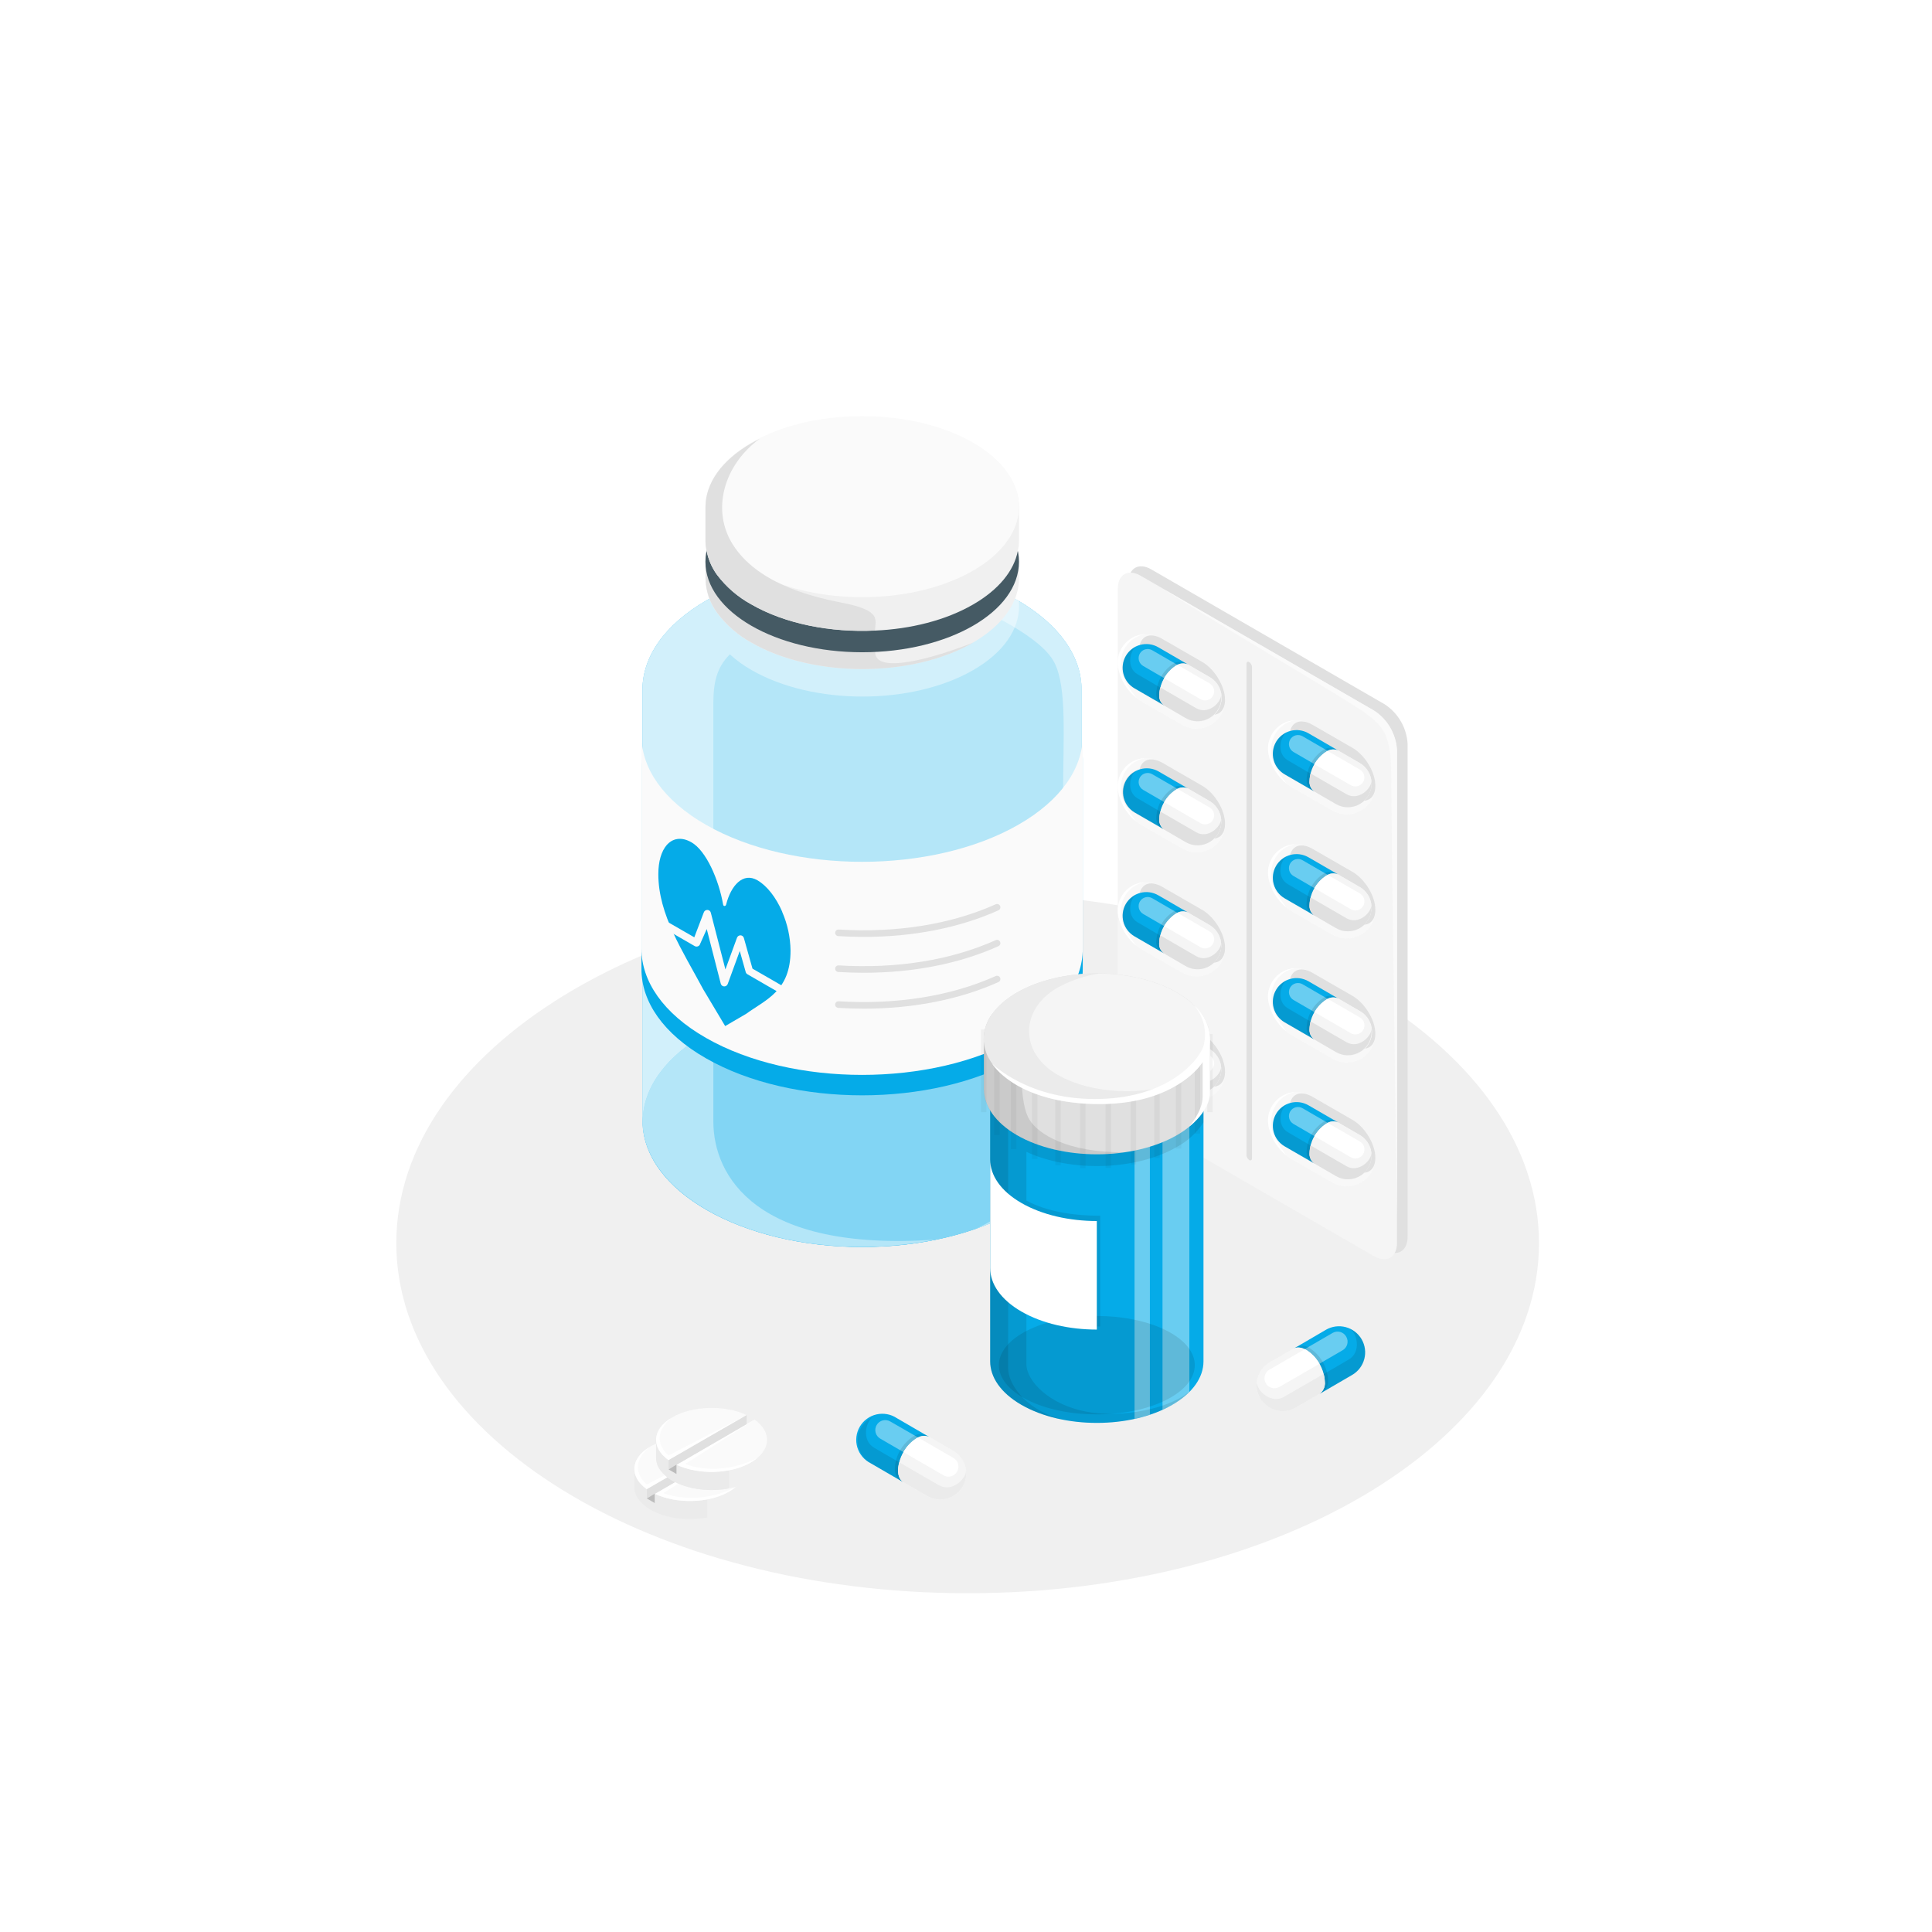 <svg width="585" height="585" viewBox="0 0 585 585" fill="none" xmlns="http://www.w3.org/2000/svg">
<g filter="url(#filter0_i)">
<circle cx="292.5" cy="292.5" r="292.5" fill="white"/>
</g>
<path d="M293 482.42C388.545 482.42 466 434.962 466 376.42C466 317.878 388.545 270.42 293 270.42C197.455 270.42 120 317.878 120 376.42C120 434.962 197.455 482.42 293 482.42Z" fill="#F0F0F0"/>
<path d="M426.22 374.42V225.27C426.088 222.866 425.391 220.528 424.187 218.443C422.983 216.358 421.306 214.586 419.29 213.27L348.62 172.42C344.79 170.21 341.68 172 341.68 176.42V325.65C341.813 328.055 342.51 330.394 343.716 332.479C344.922 334.564 346.602 336.336 348.62 337.65L419.29 378.42C423.12 380.67 426.22 378.88 426.22 374.42Z" fill="#E0E0E0"/>
<path d="M423 376.34V227.15C422.871 224.746 422.176 222.406 420.971 220.321C419.767 218.235 418.088 216.464 416.07 215.15L345.4 174.34C341.57 172.13 338.46 173.92 338.46 178.34V327.53C338.593 329.935 339.29 332.274 340.496 334.359C341.702 336.444 343.382 338.216 345.4 339.53L416 380.34C419.87 382.55 423 380.76 423 376.34Z" fill="#F5F5F5"/>
<path d="M416 215.15L352.27 178.35C371.2 190.58 409.27 212.6 414.03 216.35C418.79 220.1 421.25 222.55 421.25 234.65C421.25 246.75 423 368.12 423 368.12V227.12C422.858 224.715 422.15 222.377 420.934 220.297C419.718 218.216 418.027 216.453 416 215.15Z" fill="#FAFAFA"/>
<path d="M378.26 200.48C378.51 200.649 378.717 200.875 378.863 201.139C379.009 201.403 379.09 201.698 379.1 202V350.71C379.1 351.28 378.73 351.52 378.26 351.26C378.013 351.089 377.809 350.862 377.665 350.598C377.521 350.334 377.44 350.041 377.43 349.74V201.03C377.43 200.42 377.8 200.22 378.26 200.48Z" fill="#E0E0E0"/>
<g style="mix-blend-mode:hard-light" opacity="0.7">
<path d="M371 324.56C371.001 324.087 370.961 323.616 370.88 323.15C370.88 323.04 370.81 322.69 370.79 322.62C369.903 318.664 367.483 315.222 364.06 313.05L351.92 306.05L351.81 306C350.501 305.162 348.99 304.691 347.437 304.638C345.883 304.585 344.344 304.951 342.98 305.697C341.617 306.444 340.48 307.544 339.688 308.882C338.896 310.219 338.479 311.746 338.48 313.3C338.483 313.773 338.526 314.245 338.61 314.71C338.634 314.888 338.668 315.065 338.71 315.24C339.589 319.191 341.998 322.633 345.41 324.81L357.56 331.81L357.66 331.86C358.969 332.701 360.481 333.174 362.036 333.228C363.591 333.283 365.132 332.917 366.497 332.17C367.862 331.423 369.001 330.322 369.793 328.983C370.586 327.644 371.002 326.116 371 324.56Z" fill="#FAFAFA"/>
</g>
<path d="M344.93 309.54C344.93 313.69 348.04 318.84 351.87 321.05L364.01 328.05C367.84 330.26 370.95 328.69 370.95 324.54C370.95 320.39 367.84 315.24 364.01 313.03L351.87 306.03C348 303.83 344.93 305.42 344.93 309.54Z" fill="#E0E0E0"/>
<path d="M346.74 304.64C344.506 304.73 342.394 305.681 340.845 307.293C339.296 308.906 338.431 311.054 338.43 313.29C338.433 313.763 338.476 314.235 338.56 314.7C338.584 314.878 338.618 315.055 338.66 315.23C339.433 318.619 341.312 321.655 344 323.86C340.65 319.22 338.76 316.26 339.57 311.66C339.905 309.898 340.772 308.28 342.053 307.025C343.335 305.77 344.971 304.937 346.74 304.64Z" fill="white"/>
<path d="M352.51 326.27C351.995 325.901 351.587 325.402 351.327 324.825C351.067 324.247 350.964 323.61 351.03 322.98C351.125 321.221 351.634 319.509 352.515 317.984C353.396 316.458 354.624 315.162 356.1 314.2C356.613 313.827 357.215 313.596 357.846 313.533C358.477 313.47 359.114 313.576 359.69 313.84L366.21 317.62C367.86 318.576 369.062 320.148 369.552 321.991C370.043 323.834 369.781 325.795 368.825 327.445C367.869 329.095 366.297 330.297 364.454 330.787C362.612 331.278 360.65 331.016 359 330.06L352.51 326.27Z" fill="#F5F5F5"/>
<path d="M343.52 321.07C341.91 320.096 340.746 318.53 340.278 316.708C339.81 314.885 340.075 312.952 341.016 311.323C341.957 309.693 343.499 308.498 345.311 307.992C347.124 307.487 349.062 307.712 350.71 308.62L359.71 313.84C359.134 313.576 358.497 313.47 357.866 313.533C357.235 313.596 356.633 313.827 356.12 314.2C354.644 315.162 353.416 316.458 352.535 317.983C351.654 319.509 351.145 321.221 351.05 322.98C350.984 323.61 351.087 324.247 351.347 324.824C351.607 325.402 352.015 325.901 352.53 326.27L343.52 321.07Z" fill="#05ABE8"/>
<path opacity="0.4" d="M345.14 310.53C344.777 311.16 344.678 311.909 344.866 312.612C345.053 313.314 345.511 313.914 346.14 314.28L357 320.58C357.916 319.068 358.428 317.347 358.49 315.58C358.49 315.4 358.49 315.24 358.49 315.08L348.91 309.52C348.597 309.336 348.25 309.216 347.89 309.168C347.53 309.119 347.165 309.142 346.814 309.236C346.463 309.33 346.134 309.493 345.847 309.715C345.56 309.937 345.319 310.214 345.14 310.53Z" fill="white"/>
<path d="M352.51 326.27C351.995 325.901 351.587 325.402 351.327 324.825C351.067 324.247 350.964 323.61 351.03 322.98C351.125 321.221 351.634 319.509 352.515 317.984C353.396 316.458 354.624 315.162 356.1 314.2C356.613 313.827 357.215 313.596 357.846 313.533C358.477 313.47 359.114 313.576 359.69 313.84L366.21 317.62C367.86 318.576 369.062 320.148 369.552 321.991C370.043 323.834 369.781 325.795 368.825 327.445C367.869 329.095 366.297 330.297 364.454 330.787C362.612 331.278 360.65 331.016 359 330.06L352.51 326.27Z" fill="#F5F5F5"/>
<path opacity="0.1" d="M356.1 314.2C354.624 315.162 353.396 316.458 352.515 317.984C351.634 319.509 351.125 321.221 351.03 322.98C350.964 323.61 351.067 324.247 351.327 324.824C351.587 325.402 351.995 325.901 352.51 326.27L352 325.97L351.61 325.75C351.093 325.382 350.684 324.884 350.424 324.306C350.164 323.728 350.062 323.09 350.13 322.46C350.225 320.701 350.734 318.989 351.615 317.464C352.496 315.938 353.724 314.642 355.2 313.68C355.713 313.307 356.315 313.076 356.946 313.013C357.577 312.95 358.214 313.056 358.79 313.32L359.69 313.84C359.114 313.576 358.477 313.47 357.846 313.533C357.215 313.596 356.613 313.827 356.1 314.2Z" fill="black"/>
<path d="M369.75 323.08C369.899 324.4 369.678 325.736 369.111 326.938C368.545 328.14 367.656 329.161 366.543 329.887C365.43 330.613 364.137 331.016 362.809 331.05C361.48 331.084 360.169 330.748 359.02 330.08L352.51 326.29C351.995 325.921 351.587 325.422 351.327 324.844C351.067 324.267 350.964 323.63 351.03 323C351.037 322.26 351.141 321.523 351.34 320.81L362.23 327.11C365.81 329.15 369.71 325.42 369.75 323.08Z" fill="#E0E0E0"/>
<path d="M367.27 323.35C367.09 323.662 366.85 323.936 366.564 324.155C366.278 324.375 365.951 324.536 365.603 324.628C365.254 324.721 364.891 324.745 364.534 324.697C364.176 324.649 363.832 324.531 363.52 324.35L352.52 317.98C353.376 316.433 354.611 315.128 356.11 314.19C356.252 314.106 356.399 314.029 356.55 313.96L366.28 319.59C366.91 319.958 367.368 320.56 367.553 321.265C367.739 321.97 367.637 322.72 367.27 323.35Z" fill="white"/>
<path opacity="0.1" d="M341.4 310.5C341.48 310.39 341.57 310.29 341.66 310.18L341.85 309.96C341.92 309.88 342 309.81 342.08 309.73L342.32 309.49L342.46 309.38C342.838 309.056 343.251 308.775 343.69 308.54L344.18 308.3C342.18 309.52 340.89 314.75 344.47 316.82C345.69 317.53 347.52 318.62 351.31 320.82C351.111 321.533 351.007 322.27 351 323.01C350.934 323.64 351.037 324.277 351.297 324.854C351.557 325.432 351.965 325.931 352.48 326.3L343.48 321.1C341.831 320.144 340.629 318.574 340.136 316.734C339.643 314.893 339.9 312.932 340.85 311.28C340.97 311.09 341.09 310.9 341.22 310.72L341.4 310.5Z" fill="black"/>
<g style="mix-blend-mode:hard-light" opacity="0.7">
<path d="M416.46 350.6C416.459 350.128 416.422 349.657 416.35 349.19C416.35 349.08 416.27 348.73 416.25 348.66C415.368 344.705 412.95 341.263 409.53 339.09L397.38 332.09L397.27 332.04C395.961 331.202 394.45 330.731 392.897 330.678C391.343 330.625 389.804 330.991 388.44 331.737C387.077 332.484 385.94 333.584 385.148 334.922C384.356 336.259 383.939 337.786 383.94 339.34C383.943 339.813 383.986 340.285 384.07 340.75C384.07 340.85 384.14 341.12 384.17 341.28C385.047 345.232 387.457 348.674 390.87 350.85L403.02 357.85H403.12C404.429 358.691 405.941 359.164 407.496 359.218C409.051 359.273 410.592 358.907 411.957 358.16C413.322 357.413 414.461 356.312 415.253 354.973C416.046 353.634 416.462 352.106 416.46 350.55V350.6Z" fill="#FAFAFA"/>
</g>
<path d="M390.45 335.58C390.45 339.73 393.55 344.89 397.38 347.1L409.53 354.1C413.35 356.31 416.46 354.74 416.46 350.59C416.46 346.44 413.35 341.29 409.53 339.08L397.38 332.08C393.55 329.87 390.45 331.42 390.45 335.58Z" fill="#E0E0E0"/>
<path d="M392.25 330.68C390.017 330.773 387.906 331.724 386.358 333.336C384.809 334.948 383.943 337.095 383.94 339.33C383.943 339.803 383.986 340.275 384.07 340.74C384.07 340.84 384.14 341.11 384.17 341.27C384.943 344.659 386.822 347.695 389.51 349.9C386.17 345.26 384.27 342.3 385.08 337.71C385.416 335.947 386.282 334.329 387.564 333.072C388.845 331.815 390.481 330.981 392.25 330.68Z" fill="white"/>
<path d="M398 352.31C397.486 351.943 397.078 351.446 396.818 350.869C396.558 350.293 396.455 349.659 396.52 349.03C396.615 347.27 397.124 345.556 398.005 344.029C398.885 342.502 400.114 341.204 401.59 340.24C402.103 339.867 402.705 339.636 403.336 339.573C403.967 339.51 404.604 339.616 405.18 339.88L411.7 343.66C412.517 344.132 413.233 344.76 413.807 345.509C414.381 346.258 414.802 347.112 415.045 348.024C415.289 348.935 415.351 349.886 415.227 350.821C415.104 351.756 414.797 352.658 414.325 353.475C413.853 354.292 413.225 355.008 412.476 355.582C411.727 356.156 410.873 356.576 409.961 356.82C409.05 357.064 408.099 357.126 407.164 357.002C406.229 356.879 405.327 356.572 404.51 356.1L398 352.31Z" fill="#F5F5F5"/>
<path d="M389 347.11C387.35 346.157 386.147 344.587 385.655 342.746C385.162 340.905 385.422 338.945 386.375 337.295C387.328 335.645 388.898 334.442 390.739 333.95C392.58 333.457 394.54 333.717 396.19 334.67L405.19 339.88C404.614 339.616 403.977 339.51 403.346 339.573C402.715 339.636 402.113 339.867 401.6 340.24C400.124 341.204 398.895 342.502 398.015 344.029C397.134 345.556 396.625 347.27 396.53 349.03C396.465 349.659 396.568 350.293 396.828 350.869C397.088 351.446 397.496 351.943 398.01 352.31L389 347.11Z" fill="#05ABE8"/>
<path opacity="0.4" d="M390.65 336.57C390.469 336.882 390.351 337.226 390.303 337.584C390.255 337.941 390.279 338.304 390.372 338.653C390.465 339.001 390.625 339.328 390.845 339.614C391.064 339.9 391.338 340.14 391.65 340.32L402.51 346.63C403.423 345.117 403.935 343.396 404 341.63C404 341.46 404 341.29 404 341.13L394.42 335.57C394.107 335.386 393.761 335.265 393.402 335.216C393.042 335.167 392.677 335.189 392.326 335.282C391.975 335.375 391.646 335.537 391.359 335.758C391.071 335.979 390.83 336.255 390.65 336.57Z" fill="white"/>
<path d="M398 352.31C397.486 351.943 397.078 351.446 396.818 350.869C396.558 350.293 396.455 349.659 396.52 349.03C396.615 347.27 397.124 345.556 398.005 344.029C398.885 342.502 400.114 341.204 401.59 340.24C402.103 339.867 402.705 339.636 403.336 339.573C403.967 339.51 404.604 339.616 405.18 339.88L411.7 343.66C412.517 344.132 413.233 344.76 413.807 345.509C414.381 346.258 414.802 347.112 415.045 348.024C415.289 348.935 415.351 349.886 415.227 350.821C415.104 351.756 414.797 352.658 414.325 353.475C413.853 354.292 413.225 355.008 412.476 355.582C411.727 356.156 410.873 356.576 409.961 356.82C409.05 357.064 408.099 357.126 407.164 357.002C406.229 356.879 405.327 356.572 404.51 356.1L398 352.31Z" fill="#F5F5F5"/>
<path opacity="0.1" d="M401.61 340.24C400.134 341.204 398.905 342.502 398.025 344.029C397.144 345.556 396.635 347.27 396.54 349.03C396.475 349.659 396.578 350.293 396.838 350.87C397.098 351.446 397.506 351.943 398.02 352.31L397.51 352.02L397.12 351.79C396.604 351.424 396.195 350.927 395.935 350.351C395.675 349.774 395.573 349.139 395.64 348.51C395.735 346.75 396.244 345.036 397.125 343.509C398.005 341.982 399.234 340.684 400.71 339.72C401.223 339.347 401.825 339.116 402.456 339.053C403.087 338.99 403.724 339.096 404.3 339.36L405.2 339.88C404.624 339.616 403.987 339.51 403.356 339.573C402.725 339.636 402.123 339.867 401.61 340.24Z" fill="black"/>
<path d="M415.26 349.12C415.409 350.441 415.188 351.776 414.621 352.978C414.055 354.18 413.166 355.201 412.053 355.927C410.94 356.653 409.647 357.056 408.319 357.09C406.99 357.124 405.679 356.788 404.53 356.12L398 352.31C397.486 351.943 397.078 351.446 396.818 350.87C396.558 350.293 396.455 349.659 396.52 349.03C396.527 348.286 396.631 347.547 396.83 346.83C400.64 349.02 405.29 351.72 407.72 353.13C411.32 355.2 415.22 351.47 415.26 349.12Z" fill="#E0E0E0"/>
<path d="M412.78 349.42C412.6 349.732 412.36 350.006 412.074 350.225C411.788 350.445 411.461 350.606 411.113 350.698C410.764 350.791 410.401 350.815 410.044 350.767C409.686 350.719 409.342 350.601 409.03 350.42L398.03 344.05C398.886 342.503 400.121 341.198 401.62 340.26C401.77 340.17 401.92 340.1 402.06 340.03L411.79 345.66C412.418 346.029 412.874 346.632 413.06 347.336C413.245 348.04 413.144 348.789 412.78 349.42Z" fill="white"/>
<path opacity="0.1" d="M386.91 336.55C386.991 336.439 387.078 336.332 387.17 336.23C387.228 336.152 387.291 336.079 387.36 336.01L387.59 335.77C387.669 335.688 387.752 335.611 387.84 335.54C387.887 335.493 387.941 335.452 388 335.42C388.378 335.093 388.791 334.808 389.23 334.57C389.38 334.49 389.54 334.41 389.71 334.34C387.71 335.55 386.42 340.79 390 342.85C391.22 343.56 393.06 344.65 396.84 346.85C396.641 347.567 396.537 348.306 396.53 349.05C396.465 349.679 396.568 350.313 396.828 350.89C397.088 351.466 397.496 351.963 398.01 352.33L389.01 347.13C387.361 346.175 386.159 344.604 385.668 342.762C385.176 340.921 385.436 338.96 386.39 337.31C386.501 337.118 386.621 336.931 386.75 336.75L386.91 336.55Z" fill="black"/>
<g style="mix-blend-mode:hard-light" opacity="0.7">
<path d="M371 287.02C371.001 286.544 370.961 286.069 370.88 285.6C370.88 285.5 370.81 285.14 370.79 285.08C370.353 283.119 369.533 281.264 368.378 279.62C367.224 277.977 365.756 276.576 364.06 275.5L351.92 268.5H351.81C350.501 267.662 348.99 267.191 347.437 267.138C345.883 267.085 344.344 267.451 342.98 268.197C341.617 268.944 340.48 270.044 339.688 271.382C338.896 272.719 338.479 274.246 338.48 275.8C338.483 276.273 338.526 276.745 338.61 277.21C338.632 277.389 338.666 277.566 338.71 277.74C339.588 281.694 341.997 285.139 345.41 287.32L357.56 294.32H357.66C358.969 295.161 360.481 295.634 362.036 295.688C363.591 295.743 365.132 295.377 366.497 294.63C367.862 293.883 369.001 292.782 369.793 291.443C370.586 290.104 371.002 288.576 371 287.02Z" fill="#FAFAFA"/>
</g>
<path d="M344.93 272C344.93 276.14 348.04 281.3 351.87 283.51L364.01 290.51C367.84 292.72 370.95 291.15 370.95 287.01C370.95 282.87 367.84 277.71 364.01 275.49L351.87 268.49C348 266.28 344.93 267.85 344.93 272Z" fill="#E0E0E0"/>
<path d="M346.74 267.09C344.507 267.183 342.396 268.134 340.848 269.746C339.299 271.358 338.433 273.505 338.43 275.74C338.433 276.213 338.476 276.685 338.56 277.15C338.582 277.329 338.616 277.506 338.66 277.68C339.433 281.069 341.312 284.105 344 286.31C340.65 281.67 338.76 278.71 339.57 274.12C339.906 272.357 340.772 270.739 342.054 269.482C343.336 268.226 344.971 267.391 346.74 267.09Z" fill="white"/>
<path d="M352.51 288.72C351.986 288.355 351.57 287.857 351.304 287.276C351.039 286.696 350.934 286.055 351 285.42C351.095 283.66 351.604 281.946 352.485 280.419C353.365 278.892 354.594 277.594 356.07 276.63C356.583 276.257 357.186 276.028 357.817 275.967C358.449 275.905 359.085 276.013 359.66 276.28L366.18 280.05C366.999 280.522 367.717 281.15 368.293 281.899C368.869 282.647 369.292 283.502 369.537 284.415C369.783 285.327 369.846 286.279 369.724 287.216C369.602 288.153 369.296 289.056 368.825 289.875C368.354 290.694 367.725 291.412 366.977 291.988C366.228 292.564 365.373 292.987 364.46 293.232C363.548 293.478 362.596 293.542 361.659 293.419C360.722 293.297 359.819 292.992 359 292.52L352.51 288.72Z" fill="#F5F5F5"/>
<path d="M343.52 283.52C342.703 283.048 341.987 282.42 341.413 281.671C340.839 280.922 340.419 280.068 340.175 279.156C339.931 278.245 339.869 277.294 339.993 276.359C340.116 275.424 340.423 274.522 340.895 273.705C341.367 272.888 341.995 272.172 342.744 271.598C343.493 271.024 344.347 270.604 345.259 270.36C346.17 270.116 347.121 270.054 348.056 270.178C348.991 270.301 349.893 270.608 350.71 271.08L359.71 276.3C359.135 276.033 358.499 275.925 357.867 275.987C357.236 276.048 356.633 276.277 356.12 276.65C354.637 277.606 353.401 278.899 352.511 280.423C351.621 281.946 351.104 283.659 351 285.42C350.934 286.049 351.036 286.684 351.297 287.26C351.557 287.836 351.965 288.333 352.48 288.7L343.52 283.52Z" fill="#05ABE8"/>
<path opacity="0.4" d="M345.14 272.98C344.776 273.612 344.677 274.362 344.865 275.066C345.052 275.771 345.511 276.372 346.14 276.74L357 283.04C357.914 281.527 358.427 279.806 358.49 278.04C358.49 277.87 358.49 277.71 358.49 277.55L348.91 271.99C348.598 271.805 348.253 271.684 347.893 271.634C347.534 271.584 347.169 271.606 346.818 271.698C346.468 271.79 346.139 271.951 345.851 272.171C345.563 272.391 345.321 272.666 345.14 272.98Z" fill="white"/>
<path d="M352.51 288.72C351.986 288.355 351.57 287.857 351.304 287.276C351.039 286.696 350.934 286.055 351 285.42C351.095 283.66 351.604 281.946 352.485 280.419C353.365 278.892 354.594 277.594 356.07 276.63C356.583 276.257 357.186 276.028 357.817 275.967C358.449 275.905 359.085 276.013 359.66 276.28L366.18 280.05C366.999 280.522 367.717 281.15 368.293 281.899C368.869 282.647 369.292 283.502 369.537 284.415C369.783 285.327 369.846 286.279 369.724 287.216C369.602 288.153 369.296 289.056 368.825 289.875C368.354 290.694 367.725 291.412 366.977 291.988C366.228 292.564 365.373 292.987 364.46 293.232C363.548 293.478 362.596 293.542 361.659 293.419C360.722 293.297 359.819 292.992 359 292.52L352.51 288.72Z" fill="#F5F5F5"/>
<path opacity="0.1" d="M356.1 276.65C354.621 277.609 353.388 278.902 352.502 280.426C351.616 281.949 351.102 283.66 351 285.42C350.934 286.049 351.037 286.684 351.297 287.26C351.557 287.836 351.965 288.333 352.48 288.7L352 288.42L351.61 288.19C351.093 287.825 350.684 287.328 350.424 286.751C350.163 286.175 350.062 285.539 350.13 284.91C350.225 283.15 350.734 281.436 351.615 279.909C352.495 278.382 353.724 277.084 355.2 276.12C355.713 275.747 356.316 275.518 356.947 275.457C357.579 275.395 358.215 275.503 358.79 275.77L359.69 276.29C359.114 276.025 358.477 275.918 357.846 275.982C357.215 276.045 356.612 276.276 356.1 276.65Z" fill="black"/>
<path d="M369.75 285.53C369.899 286.851 369.678 288.186 369.111 289.388C368.545 290.59 367.656 291.611 366.543 292.337C365.43 293.063 364.137 293.466 362.809 293.5C361.48 293.534 360.169 293.198 359.02 292.53L352.51 288.73C351.985 288.364 351.567 287.864 351.302 287.282C351.036 286.7 350.932 286.057 351 285.42C351.008 284.676 351.112 283.937 351.31 283.22L362.2 289.52C365.81 291.61 369.71 287.89 369.75 285.53Z" fill="#E0E0E0"/>
<path d="M367.27 285.81C366.904 286.439 366.304 286.897 365.602 287.084C364.899 287.272 364.15 287.173 363.52 286.81L352.52 280.44C353.373 278.888 354.608 277.579 356.11 276.64L356.55 276.41L366.28 282.04C366.91 282.409 367.369 283.014 367.554 283.72C367.74 284.427 367.638 285.179 367.27 285.81Z" fill="white"/>
<path opacity="0.1" d="M341.4 272.96C341.481 272.849 341.568 272.742 341.66 272.64C341.718 272.562 341.781 272.489 341.85 272.42C341.922 272.338 341.998 272.262 342.08 272.19L342.32 271.95L342.46 271.84C342.838 271.513 343.25 271.228 343.69 270.99L344.18 270.76C342.18 271.97 340.89 277.21 344.47 279.28C345.69 279.98 347.52 281.07 351.31 283.28C351.117 283.977 351.013 284.696 351 285.42C350.934 286.049 351.036 286.684 351.297 287.26C351.557 287.836 351.965 288.333 352.48 288.7L343.48 283.5C341.832 282.546 340.63 280.978 340.137 279.139C339.644 277.3 339.9 275.34 340.85 273.69C340.97 273.49 341.09 273.31 341.22 273.13C341.275 273.068 341.335 273.011 341.4 272.96Z" fill="black"/>
<g style="mix-blend-mode:hard-light" opacity="0.7">
<path d="M416.46 313.06C416.459 312.585 416.422 312.11 416.35 311.64C416.35 311.54 416.27 311.19 416.25 311.12C415.814 309.161 414.996 307.308 413.843 305.666C412.69 304.024 411.224 302.625 409.53 301.55L397.38 294.55L397.27 294.5C395.96 293.665 394.449 293.197 392.895 293.146C391.342 293.095 389.804 293.462 388.441 294.209C387.079 294.957 385.942 296.056 385.15 297.393C384.358 298.731 383.94 300.256 383.94 301.81C383.943 302.28 383.986 302.748 384.07 303.21C384.07 303.32 384.14 303.59 384.17 303.74C385.046 307.695 387.456 311.14 390.87 313.32L403.02 320.32L403.12 320.37C404.429 321.211 405.941 321.684 407.496 321.738C409.051 321.793 410.592 321.427 411.957 320.68C413.322 319.933 414.461 318.833 415.253 317.493C416.046 316.154 416.462 314.626 416.46 313.07V313.06Z" fill="#FAFAFA"/>
</g>
<path d="M390.45 298.04C390.45 302.19 393.55 307.34 397.38 309.55L409.53 316.55C413.35 318.76 416.46 317.19 416.46 313.05C416.46 308.91 413.35 303.75 409.53 301.54L397.38 294.54C393.55 292.32 390.45 293.89 390.45 298.04Z" fill="#E0E0E0"/>
<path d="M392.25 293.14C390.016 293.23 387.904 294.181 386.355 295.793C384.806 297.406 383.941 299.554 383.94 301.79C383.943 302.26 383.986 302.728 384.07 303.19C384.07 303.3 384.14 303.57 384.17 303.72C384.941 307.111 386.82 310.147 389.51 312.35C386.17 307.71 384.27 304.76 385.08 300.16C385.415 298.398 386.281 296.78 387.563 295.525C388.845 294.27 390.481 293.437 392.25 293.14Z" fill="white"/>
<path d="M398 314.77C397.485 314.401 397.077 313.902 396.817 313.324C396.557 312.747 396.454 312.11 396.52 311.48C396.616 309.72 397.125 308.007 398.006 306.48C398.886 304.953 400.114 303.654 401.59 302.69C402.103 302.317 402.706 302.088 403.337 302.027C403.969 301.965 404.605 302.073 405.18 302.34L411.7 306.11C412.538 306.571 413.275 307.195 413.869 307.945C414.463 308.695 414.901 309.556 415.158 310.478C415.415 311.399 415.485 312.362 415.365 313.311C415.245 314.26 414.937 315.176 414.458 316.004C413.98 316.832 413.341 317.557 412.579 318.135C411.817 318.714 410.948 319.134 410.021 319.372C409.095 319.61 408.13 319.661 407.184 319.521C406.237 319.382 405.328 319.055 404.51 318.56L398 314.77Z" fill="#F5F5F5"/>
<path d="M389 309.56C387.35 308.607 386.147 307.037 385.655 305.196C385.162 303.356 385.422 301.395 386.375 299.745C387.328 298.095 388.898 296.892 390.739 296.4C392.58 295.908 394.54 296.167 396.19 297.12L405.19 302.34C404.615 302.073 403.979 301.965 403.347 302.027C402.716 302.088 402.113 302.317 401.6 302.69C400.124 303.654 398.896 304.953 398.016 306.48C397.135 308.007 396.626 309.72 396.53 311.48C396.464 312.11 396.567 312.747 396.827 313.325C397.087 313.902 397.495 314.401 398.01 314.77L389 309.56Z" fill="#05ABE8"/>
<path opacity="0.4" d="M390.65 299.02C390.286 299.652 390.187 300.402 390.375 301.106C390.562 301.811 391.021 302.412 391.65 302.78L402.51 309.08C403.424 307.567 403.937 305.846 404 304.08C404 303.91 404 303.75 404 303.59L394.42 298.03C394.108 297.847 393.762 297.727 393.403 297.677C393.045 297.628 392.68 297.65 392.329 297.742C391.979 297.834 391.65 297.994 391.362 298.213C391.074 298.433 390.832 298.707 390.65 299.02Z" fill="white"/>
<path d="M398 314.77C397.485 314.401 397.077 313.902 396.817 313.324C396.557 312.747 396.454 312.11 396.52 311.48C396.616 309.72 397.125 308.007 398.006 306.48C398.886 304.953 400.114 303.654 401.59 302.69C402.103 302.317 402.706 302.088 403.337 302.027C403.969 301.965 404.605 302.073 405.18 302.34L411.7 306.11C412.538 306.571 413.275 307.195 413.869 307.945C414.463 308.695 414.901 309.556 415.158 310.478C415.415 311.399 415.485 312.362 415.365 313.311C415.245 314.26 414.937 315.176 414.458 316.004C413.98 316.832 413.341 317.557 412.579 318.135C411.817 318.714 410.948 319.134 410.021 319.372C409.095 319.61 408.13 319.661 407.184 319.521C406.237 319.382 405.328 319.055 404.51 318.56L398 314.77Z" fill="#F5F5F5"/>
<path opacity="0.1" d="M401.61 302.69C400.134 303.654 398.906 304.953 398.026 306.48C397.145 308.007 396.636 309.72 396.54 311.48C396.474 312.11 396.577 312.747 396.837 313.324C397.097 313.902 397.505 314.401 398.02 314.77L397.51 314.47L397.12 314.24C396.603 313.875 396.192 313.379 395.932 312.802C395.672 312.225 395.571 311.589 395.64 310.96C395.736 309.2 396.245 307.487 397.126 305.96C398.006 304.433 399.234 303.134 400.71 302.17C401.223 301.797 401.826 301.568 402.457 301.507C403.089 301.445 403.725 301.553 404.3 301.82L405.2 302.34C404.625 302.073 403.989 301.965 403.357 302.027C402.726 302.088 402.123 302.317 401.61 302.69Z" fill="black"/>
<path d="M415.26 311.58C415.429 313.09 415.11 314.614 414.35 315.93C413.396 317.581 411.826 318.785 409.985 319.278C408.143 319.771 406.181 319.513 404.53 318.56L398 314.77C397.485 314.401 397.077 313.902 396.817 313.324C396.557 312.747 396.454 312.11 396.52 311.48C396.528 310.736 396.632 309.997 396.83 309.28L407.72 315.58C411.32 317.65 415.22 313.93 415.26 311.58Z" fill="#E0E0E0"/>
<path d="M412.78 311.85C412.6 312.162 412.36 312.436 412.074 312.655C411.788 312.875 411.461 313.036 411.113 313.128C410.764 313.221 410.401 313.245 410.044 313.197C409.686 313.149 409.342 313.031 409.03 312.85L398.03 306.48C398.885 304.93 400.121 303.622 401.62 302.68L402.06 302.46L411.79 308.09C412.103 308.271 412.377 308.512 412.596 308.799C412.815 309.087 412.975 309.415 413.068 309.764C413.16 310.114 413.182 310.478 413.132 310.836C413.083 311.194 412.963 311.539 412.78 311.85Z" fill="white"/>
<path opacity="0.1" d="M386.91 299C386.991 298.889 387.078 298.782 387.17 298.68C387.23 298.61 387.29 298.53 387.36 298.46L387.59 298.23L387.84 297.99L387.97 297.88C388.348 297.556 388.761 297.275 389.2 297.04C389.354 296.948 389.514 296.868 389.68 296.8C387.68 298.01 386.39 303.25 389.97 305.32C391.19 306.03 393.03 307.12 396.81 309.32C396.612 310.037 396.508 310.776 396.5 311.52C396.434 312.15 396.537 312.787 396.797 313.364C397.057 313.942 397.465 314.441 397.98 314.81L388.98 309.6C388.163 309.129 387.447 308.501 386.873 307.753C386.299 307.004 385.878 306.15 385.634 305.239C385.391 304.327 385.33 303.377 385.454 302.442C385.579 301.507 385.887 300.606 386.36 299.79C386.471 299.597 386.591 299.411 386.72 299.23L386.91 299Z" fill="black"/>
<g style="mix-blend-mode:hard-light" opacity="0.7">
<path d="M371 249.47C371.001 248.997 370.961 248.526 370.88 248.06C370.88 247.95 370.81 247.6 370.79 247.53C369.903 243.574 367.483 240.132 364.06 237.96L351.92 230.96L351.81 230.91C350.501 230.072 348.99 229.601 347.437 229.548C345.883 229.495 344.344 229.861 342.98 230.607C341.617 231.354 340.48 232.454 339.688 233.792C338.896 235.129 338.479 236.656 338.48 238.21C338.483 238.683 338.526 239.155 338.61 239.62C338.634 239.798 338.668 239.975 338.71 240.15C339.589 244.101 341.998 247.543 345.41 249.72L357.56 256.72H357.66C358.969 257.561 360.481 258.034 362.036 258.088C363.591 258.143 365.132 257.777 366.497 257.03C367.862 256.283 369.001 255.182 369.793 253.843C370.586 252.504 371.002 250.976 371 249.42V249.47Z" fill="#FAFAFA"/>
</g>
<path d="M344.93 234.42C344.93 238.57 348.04 243.72 351.87 245.93L364.01 252.93C367.84 255.14 370.95 253.57 370.95 249.42C370.95 245.27 367.84 240.12 364.01 237.91L351.87 230.91C348 228.74 344.93 230.31 344.93 234.42Z" fill="#E0E0E0"/>
<path d="M346.74 229.55C344.506 229.64 342.394 230.591 340.845 232.203C339.296 233.816 338.431 235.964 338.43 238.2C338.433 238.673 338.476 239.145 338.56 239.61C338.584 239.788 338.618 239.965 338.66 240.14C339.433 243.529 341.312 246.565 344 248.77C340.65 244.13 338.76 241.17 339.57 236.57C339.905 234.808 340.772 233.19 342.053 231.935C343.335 230.68 344.971 229.848 346.74 229.55Z" fill="white"/>
<path d="M352.51 251.18C351.995 250.811 351.587 250.312 351.327 249.734C351.067 249.157 350.964 248.52 351.03 247.89C351.125 246.131 351.634 244.419 352.515 242.893C353.396 241.368 354.624 240.072 356.1 239.11C356.613 238.737 357.215 238.506 357.846 238.443C358.477 238.38 359.114 238.486 359.69 238.75L366.21 242.53C367.027 243.003 367.742 243.633 368.316 244.383C368.889 245.133 369.31 245.989 369.552 246.901C369.795 247.813 369.856 248.764 369.731 249.7C369.606 250.636 369.298 251.538 368.825 252.355C368.352 253.172 367.722 253.887 366.972 254.461C366.222 255.034 365.366 255.455 364.454 255.697C363.542 255.94 362.591 256.001 361.655 255.876C360.719 255.751 359.817 255.443 359 254.97L352.51 251.18Z" fill="#F5F5F5"/>
<path d="M343.52 245.98C341.91 245.006 340.746 243.44 340.278 241.618C339.81 239.795 340.075 237.862 341.016 236.233C341.957 234.603 343.499 233.408 345.311 232.902C347.124 232.397 349.062 232.622 350.71 233.53L359.71 238.75C359.134 238.486 358.497 238.38 357.866 238.443C357.235 238.506 356.633 238.737 356.12 239.11C354.644 240.072 353.416 241.368 352.535 242.894C351.654 244.419 351.145 246.131 351.05 247.89C350.984 248.52 351.087 249.157 351.347 249.734C351.607 250.312 352.015 250.811 352.53 251.18L343.52 245.98Z" fill="#05ABE8"/>
<path opacity="0.4" d="M345.14 235.42C344.777 236.05 344.678 236.799 344.866 237.502C345.053 238.204 345.511 238.804 346.14 239.17L357 245.47C357.916 243.958 358.428 242.237 358.49 240.47C358.49 240.29 358.49 240.13 358.49 239.97L348.89 234.42C348.578 234.239 348.234 234.121 347.877 234.073C347.519 234.026 347.156 234.049 346.807 234.142C346.459 234.235 346.133 234.395 345.846 234.615C345.56 234.834 345.32 235.108 345.14 235.42Z" fill="white"/>
<path d="M352.51 251.18C351.995 250.811 351.587 250.312 351.327 249.734C351.067 249.157 350.964 248.52 351.03 247.89C351.125 246.131 351.634 244.419 352.515 242.893C353.396 241.368 354.624 240.072 356.1 239.11C356.613 238.737 357.215 238.506 357.846 238.443C358.477 238.38 359.114 238.486 359.69 238.75L366.21 242.53C367.027 243.003 367.742 243.633 368.316 244.383C368.889 245.133 369.31 245.989 369.552 246.901C369.795 247.813 369.856 248.764 369.731 249.7C369.606 250.636 369.298 251.538 368.825 252.355C368.352 253.172 367.722 253.887 366.972 254.461C366.222 255.034 365.366 255.455 364.454 255.697C363.542 255.94 362.591 256.001 361.655 255.876C360.719 255.751 359.817 255.443 359 254.97L352.51 251.18Z" fill="#F5F5F5"/>
<path opacity="0.1" d="M356.1 239.11C354.624 240.072 353.396 241.368 352.515 242.893C351.634 244.419 351.125 246.131 351.03 247.89C350.964 248.52 351.067 249.157 351.327 249.734C351.587 250.312 351.995 250.811 352.51 251.18L352 250.88L351.61 250.66C351.093 250.292 350.684 249.794 350.424 249.216C350.164 248.637 350.062 248 350.13 247.37C350.225 245.611 350.734 243.899 351.615 242.373C352.496 240.848 353.724 239.552 355.2 238.59C355.713 238.217 356.315 237.986 356.946 237.923C357.577 237.86 358.214 237.966 358.79 238.23L359.69 238.75C359.114 238.486 358.477 238.38 357.846 238.443C357.215 238.506 356.613 238.737 356.1 239.11Z" fill="black"/>
<path d="M369.75 247.99C369.899 249.311 369.678 250.646 369.111 251.848C368.545 253.05 367.656 254.071 366.543 254.797C365.43 255.523 364.137 255.926 362.809 255.96C361.48 255.994 360.169 255.658 359.02 254.99L352.51 251.2C351.995 250.831 351.587 250.332 351.327 249.754C351.067 249.177 350.964 248.54 351.03 247.91C351.037 247.17 351.141 246.433 351.34 245.72L362.23 252.02C365.81 254.06 369.71 250.34 369.75 247.99Z" fill="#E0E0E0"/>
<path d="M367.27 248.26C367.09 248.572 366.85 248.846 366.564 249.065C366.278 249.285 365.951 249.446 365.603 249.538C365.254 249.631 364.891 249.655 364.534 249.607C364.176 249.559 363.832 249.441 363.52 249.26L352.52 242.89C353.376 241.343 354.611 240.038 356.11 239.1C356.252 239.016 356.399 238.939 356.55 238.87L366.28 244.5C366.91 244.868 367.368 245.47 367.553 246.175C367.739 246.88 367.637 247.63 367.27 248.26Z" fill="white"/>
<path opacity="0.1" d="M341.4 235.42L341.66 235.1L341.85 234.88L342.08 234.65L342.32 234.41L342.46 234.3C342.841 233.98 343.253 233.698 343.69 233.46L344.18 233.22C342.18 234.44 340.89 239.67 344.47 241.74C345.69 242.45 347.52 243.54 351.31 245.74C351.111 246.453 351.007 247.19 351 247.93C350.934 248.56 351.037 249.197 351.297 249.774C351.557 250.352 351.965 250.851 352.48 251.22L343.48 246.02C341.831 245.064 340.629 243.494 340.136 241.654C339.643 239.813 339.9 237.852 340.85 236.2C340.97 236.01 341.09 235.82 341.22 235.64L341.4 235.42Z" fill="black"/>
<g style="mix-blend-mode:hard-light" opacity="0.7">
<path d="M416.46 275.51C416.459 275.038 416.422 274.567 416.35 274.1C416.35 273.99 416.27 273.64 416.25 273.57C415.368 269.615 412.95 266.173 409.53 264L397.38 257H397.27C395.961 256.162 394.45 255.691 392.897 255.638C391.343 255.585 389.804 255.951 388.44 256.697C387.077 257.444 385.94 258.544 385.148 259.882C384.356 261.219 383.939 262.746 383.94 264.3C383.943 264.773 383.986 265.245 384.07 265.71C384.07 265.81 384.14 266.08 384.17 266.24C385.047 270.192 387.457 273.634 390.87 275.81L403.02 282.81H403.12C404.429 283.651 405.941 284.124 407.496 284.178C409.051 284.233 410.592 283.867 411.957 283.12C413.322 282.373 414.461 281.272 415.253 279.933C416.046 278.594 416.462 277.066 416.46 275.51Z" fill="#FAFAFA"/>
</g>
<path d="M390.45 260.5C390.45 264.64 393.55 269.8 397.38 272.01L409.53 279.01C413.35 281.22 416.46 279.65 416.46 275.5C416.46 271.35 413.35 266.2 409.53 263.99L397.38 256.99C393.55 254.78 390.45 256.35 390.45 260.5Z" fill="#E0E0E0"/>
<path d="M392.25 255.59C390.017 255.683 387.906 256.634 386.358 258.246C384.809 259.858 383.943 262.005 383.94 264.24C383.943 264.713 383.986 265.185 384.07 265.65C384.07 265.75 384.14 266.02 384.17 266.18C384.943 269.569 386.822 272.605 389.51 274.81C386.17 270.17 384.27 267.21 385.08 262.62C385.416 260.857 386.282 259.239 387.564 257.982C388.845 256.726 390.481 255.891 392.25 255.59Z" fill="white"/>
<path d="M398 277.22C397.486 276.853 397.078 276.356 396.818 275.78C396.558 275.203 396.455 274.569 396.52 273.94C396.615 272.18 397.124 270.466 398.005 268.939C398.885 267.412 400.114 266.114 401.59 265.15C402.103 264.777 402.705 264.546 403.336 264.483C403.967 264.42 404.604 264.526 405.18 264.79L411.7 268.57C413.35 269.523 414.553 271.093 415.045 272.934C415.538 274.775 415.279 276.735 414.325 278.385C413.372 280.035 411.802 281.238 409.961 281.73C408.121 282.223 406.16 281.963 404.51 281.01L398 277.22Z" fill="#F5F5F5"/>
<path d="M389 272.02C387.35 271.067 386.147 269.497 385.655 267.656C385.162 265.816 385.422 263.855 386.375 262.205C387.328 260.555 388.898 259.352 390.739 258.86C392.58 258.368 394.54 258.627 396.19 259.58L405.19 264.79C404.614 264.526 403.977 264.42 403.346 264.483C402.715 264.546 402.113 264.777 401.6 265.15C400.124 266.114 398.895 267.412 398.015 268.939C397.134 270.466 396.625 272.18 396.53 273.94C396.464 274.568 396.565 275.202 396.824 275.778C397.082 276.354 397.488 276.851 398 277.22L389 272.02Z" fill="#05ABE8"/>
<path opacity="0.4" d="M390.65 261.48C390.286 262.112 390.187 262.862 390.375 263.566C390.562 264.271 391.021 264.872 391.65 265.24L402.51 271.54C403.423 270.027 403.935 268.306 404 266.54C404 266.37 404 266.2 404 266.04L394.42 260.48C394.107 260.296 393.761 260.175 393.402 260.126C393.042 260.076 392.677 260.099 392.326 260.192C391.975 260.285 391.646 260.447 391.359 260.668C391.071 260.889 390.83 261.165 390.65 261.48Z" fill="white"/>
<path d="M398 277.22C397.486 276.853 397.078 276.356 396.818 275.78C396.558 275.203 396.455 274.569 396.52 273.94C396.615 272.18 397.124 270.466 398.005 268.939C398.885 267.412 400.114 266.114 401.59 265.15C402.103 264.777 402.705 264.546 403.336 264.483C403.967 264.42 404.604 264.526 405.18 264.79L411.7 268.57C413.35 269.523 414.553 271.093 415.045 272.934C415.538 274.775 415.279 276.735 414.325 278.385C413.372 280.035 411.802 281.238 409.961 281.73C408.121 282.223 406.16 281.963 404.51 281.01L398 277.22Z" fill="#F5F5F5"/>
<path opacity="0.1" d="M401.61 265.15C400.134 266.114 398.905 267.412 398.025 268.939C397.144 270.466 396.635 272.18 396.54 273.94C396.473 274.567 396.573 275.2 396.829 275.776C397.086 276.352 397.489 276.85 398 277.22L397.49 276.93L397.1 276.7C396.584 276.334 396.175 275.837 395.915 275.261C395.655 274.684 395.553 274.049 395.62 273.42C395.715 271.66 396.224 269.946 397.105 268.419C397.985 266.892 399.214 265.594 400.69 264.63C401.203 264.257 401.805 264.026 402.436 263.963C403.067 263.9 403.704 264.006 404.28 264.27L405.18 264.79C404.606 264.53 403.974 264.426 403.347 264.489C402.72 264.552 402.12 264.78 401.61 265.15Z" fill="black"/>
<path d="M415.26 274.03C415.409 275.351 415.188 276.686 414.621 277.888C414.055 279.09 413.166 280.111 412.053 280.837C410.94 281.563 409.647 281.966 408.319 282C406.99 282.034 405.679 281.698 404.53 281.03L398 277.22C397.486 276.853 397.078 276.356 396.818 275.78C396.558 275.203 396.455 274.569 396.52 273.94C396.527 273.196 396.631 272.457 396.83 271.74C400.64 273.93 405.29 276.64 407.72 278.04C411.32 280.11 415.22 276.42 415.26 274.03Z" fill="#E0E0E0"/>
<path d="M412.78 274.31C412.6 274.622 412.36 274.896 412.074 275.115C411.788 275.335 411.461 275.496 411.113 275.588C410.764 275.681 410.401 275.705 410.044 275.657C409.686 275.609 409.342 275.491 409.03 275.31L398.03 268.94C398.886 267.393 400.121 266.088 401.62 265.15C401.77 265.06 401.92 264.99 402.06 264.92L411.79 270.55C412.418 270.919 412.874 271.522 413.06 272.226C413.245 272.93 413.144 273.679 412.78 274.31Z" fill="white"/>
<path opacity="0.1" d="M386.91 261.42C386.991 261.309 387.078 261.202 387.17 261.1C387.228 261.022 387.291 260.949 387.36 260.88L387.59 260.64C387.668 260.558 387.752 260.481 387.84 260.41C387.879 260.368 387.922 260.331 387.97 260.3C388.348 259.973 388.761 259.688 389.2 259.45C389.35 259.37 389.51 259.29 389.68 259.22C387.68 260.43 386.39 265.67 389.97 267.73C391.19 268.44 393.03 269.53 396.81 271.73C396.611 272.447 396.507 273.186 396.5 273.93C396.436 274.562 396.541 275.2 396.804 275.778C397.068 276.357 397.481 276.854 398 277.22L389 272.02C387.352 271.067 386.15 269.497 385.658 267.658C385.167 265.818 385.427 263.858 386.38 262.21C386.488 262.013 386.608 261.823 386.74 261.64L386.91 261.42Z" fill="black"/>
<g style="mix-blend-mode:hard-light" opacity="0.7">
<path d="M371 211.93C371.001 211.454 370.961 210.979 370.88 210.51C370.88 210.41 370.81 210.05 370.79 209.99C370.344 208.026 369.515 206.17 368.35 204.528C367.184 202.886 365.706 201.49 364 200.42L351.86 193.42H351.75C350.44 192.585 348.93 192.118 347.378 192.066C345.826 192.014 344.288 192.381 342.926 193.127C341.563 193.873 340.426 194.971 339.634 196.307C338.841 197.643 338.422 199.167 338.42 200.72C338.423 201.193 338.466 201.665 338.55 202.13C338.572 202.309 338.606 202.486 338.65 202.66C339.528 206.614 341.937 210.059 345.35 212.24L357.5 219.24L357.6 219.29C358.909 220.131 360.421 220.604 361.976 220.658C363.531 220.713 365.072 220.347 366.437 219.601C367.802 218.854 368.941 217.753 369.733 216.413C370.526 215.074 370.942 213.546 370.94 211.99L371 211.93Z" fill="#FAFAFA"/>
</g>
<path d="M344.93 196.91C344.93 201.06 348.04 206.21 351.87 208.42L364 215.42C367.83 217.63 370.94 216.06 370.94 211.92C370.94 207.78 367.83 202.62 364 200.41L351.86 193.41C348 191.19 344.93 192.76 344.93 196.91Z" fill="#E0E0E0"/>
<path d="M346.74 192C344.507 192.093 342.396 193.044 340.848 194.656C339.299 196.268 338.433 198.415 338.43 200.65C338.433 201.123 338.476 201.595 338.56 202.06C338.582 202.239 338.616 202.416 338.66 202.59C339.431 205.981 341.31 209.017 344 211.22C340.65 206.58 338.76 203.62 339.57 199.03C339.906 197.267 340.772 195.648 342.054 194.392C343.336 193.135 344.971 192.301 346.74 192Z" fill="white"/>
<path d="M352.51 213.63C351.995 213.263 351.587 212.766 351.327 212.19C351.067 211.614 350.964 210.979 351.03 210.35C351.125 208.59 351.634 206.876 352.515 205.349C353.395 203.822 354.624 202.524 356.1 201.56C356.613 201.187 357.216 200.958 357.847 200.897C358.479 200.835 359.115 200.943 359.69 201.21L366.21 204.98C367.042 205.446 367.773 206.072 368.36 206.823C368.948 207.573 369.38 208.433 369.633 209.353C369.885 210.272 369.951 211.232 369.829 212.178C369.706 213.123 369.397 214.035 368.919 214.86C368.441 215.684 367.804 216.406 367.044 216.982C366.285 217.558 365.419 217.978 364.496 218.216C363.573 218.454 362.611 218.507 361.668 218.37C360.724 218.233 359.818 217.91 359 217.42L352.51 213.63Z" fill="#F5F5F5"/>
<path d="M343.52 208.42C342.703 207.948 341.987 207.32 341.413 206.571C340.839 205.822 340.419 204.968 340.175 204.056C339.931 203.145 339.869 202.194 339.993 201.259C340.116 200.324 340.423 199.422 340.895 198.605C341.367 197.788 341.995 197.072 342.744 196.498C343.493 195.924 344.347 195.504 345.259 195.26C346.17 195.016 347.121 194.954 348.056 195.078C348.991 195.201 349.893 195.508 350.71 195.98L359.71 201.2C359.135 200.933 358.499 200.825 357.867 200.887C357.236 200.948 356.633 201.177 356.12 201.55C354.644 202.514 353.415 203.812 352.535 205.339C351.654 206.866 351.145 208.58 351.05 210.34C350.984 210.969 351.087 211.604 351.347 212.18C351.607 212.756 352.015 213.253 352.53 213.62L343.52 208.42Z" fill="#05ABE8"/>
<path opacity="0.4" d="M345.14 197.89C344.776 198.522 344.677 199.272 344.865 199.976C345.052 200.681 345.511 201.282 346.14 201.65L357 207.95C357.914 206.437 358.427 204.716 358.49 202.95C358.49 202.78 358.49 202.62 358.49 202.46L348.91 196.9C348.598 196.715 348.253 196.594 347.893 196.544C347.534 196.494 347.169 196.516 346.818 196.608C346.468 196.7 346.139 196.861 345.851 197.081C345.563 197.301 345.321 197.576 345.14 197.89Z" fill="white"/>
<path d="M352.51 213.63C351.995 213.263 351.587 212.766 351.327 212.19C351.067 211.614 350.964 210.979 351.03 210.35C351.125 208.59 351.634 206.876 352.515 205.349C353.395 203.822 354.624 202.524 356.1 201.56C356.613 201.187 357.216 200.958 357.847 200.897C358.479 200.835 359.115 200.943 359.69 201.21L366.21 204.98C367.042 205.446 367.773 206.072 368.36 206.823C368.948 207.573 369.38 208.433 369.633 209.353C369.885 210.272 369.951 211.232 369.829 212.178C369.706 213.123 369.397 214.035 368.919 214.86C368.441 215.684 367.804 216.406 367.044 216.982C366.285 217.558 365.419 217.978 364.496 218.216C363.573 218.454 362.611 218.507 361.668 218.37C360.724 218.233 359.818 217.91 359 217.42L352.51 213.63Z" fill="#F5F5F5"/>
<path opacity="0.1" d="M356.1 201.56C354.624 202.524 353.395 203.822 352.515 205.349C351.634 206.876 351.125 208.59 351.03 210.35C350.964 210.979 351.067 211.614 351.327 212.19C351.587 212.766 351.995 213.263 352.51 213.63L352 213.34L351.61 213.11C351.093 212.745 350.684 212.248 350.424 211.671C350.163 211.095 350.062 210.459 350.13 209.83C350.225 208.07 350.734 206.356 351.615 204.829C352.495 203.302 353.724 202.004 355.2 201.04C355.713 200.667 356.316 200.438 356.947 200.377C357.579 200.315 358.215 200.423 358.79 200.69L359.69 201.21C359.115 200.943 358.479 200.835 357.847 200.897C357.216 200.958 356.613 201.187 356.1 201.56Z" fill="black"/>
<path d="M369.75 210.42C369.919 211.93 369.6 213.454 368.84 214.77C368.368 215.591 367.74 216.31 366.99 216.888C366.24 217.465 365.383 217.889 364.469 218.135C363.556 218.381 362.602 218.445 361.664 218.322C360.725 218.199 359.82 217.893 359 217.42L352.49 213.62C351.975 213.253 351.567 212.756 351.307 212.18C351.046 211.604 350.944 210.969 351.01 210.34C351.018 209.596 351.122 208.857 351.32 208.14L362.21 214.44C365.81 216.52 369.71 212.8 369.75 210.42Z" fill="#E0E0E0"/>
<path d="M367.27 210.72C366.904 211.349 366.304 211.807 365.602 211.994C364.899 212.182 364.15 212.083 363.52 211.72L352.52 205.35C353.373 203.798 354.608 202.489 356.11 201.55L356.55 201.32L366.28 206.95C366.91 207.319 367.369 207.924 367.554 208.63C367.74 209.337 367.638 210.089 367.27 210.72Z" fill="white"/>
<path opacity="0.1" d="M341.4 197.87C341.481 197.759 341.568 197.652 341.66 197.55C341.718 197.472 341.781 197.399 341.85 197.33L342.08 197.1L342.32 196.86L342.46 196.75C342.838 196.423 343.25 196.138 343.69 195.9C343.848 195.81 344.012 195.73 344.18 195.66C342.18 196.87 340.89 202.11 344.47 204.18C345.69 204.88 347.52 205.98 351.31 208.18C351.112 208.897 351.008 209.636 351 210.38C350.934 211.009 351.036 211.644 351.297 212.22C351.557 212.796 351.965 213.293 352.48 213.66L343.48 208.46C341.832 207.506 340.63 205.938 340.137 204.099C339.644 202.26 339.9 200.3 340.85 198.65C340.97 198.45 341.09 198.27 341.22 198.09C341.272 198.01 341.332 197.937 341.4 197.87Z" fill="black"/>
<g style="mix-blend-mode:hard-light" opacity="0.7">
<path d="M416.46 237.97C416.459 237.495 416.422 237.02 416.35 236.55C416.35 236.45 416.27 236.1 416.25 236.03C415.814 234.071 414.996 232.218 413.843 230.576C412.69 228.934 411.224 227.535 409.53 226.46L397.38 219.46L397.27 219.41C395.96 218.575 394.449 218.107 392.895 218.056C391.342 218.005 389.804 218.372 388.441 219.119C387.079 219.867 385.942 220.966 385.15 222.303C384.358 223.641 383.94 225.166 383.94 226.72C383.943 227.19 383.986 227.658 384.07 228.12C384.07 228.23 384.14 228.5 384.17 228.65C385.046 232.605 387.456 236.05 390.87 238.23L403.02 245.23H403.12C404.429 246.071 405.941 246.544 407.496 246.598C409.051 246.653 410.592 246.287 411.957 245.54C413.322 244.794 414.461 243.693 415.253 242.353C416.046 241.014 416.462 239.486 416.46 237.93V237.97Z" fill="#FAFAFA"/>
</g>
<path d="M390.45 222.95C390.45 227.1 393.55 232.25 397.38 234.46L409.53 241.46C413.35 243.67 416.46 242.1 416.46 237.95C416.46 233.8 413.35 228.65 409.53 226.44L397.38 219.44C393.55 217.23 390.45 218.8 390.45 222.95Z" fill="#E0E0E0"/>
<path d="M392.25 218.05C390.016 218.14 387.904 219.091 386.355 220.703C384.806 222.316 383.941 224.464 383.94 226.7C383.943 227.17 383.986 227.638 384.07 228.1C384.07 228.21 384.14 228.48 384.17 228.63C384.941 232.021 386.82 235.057 389.51 237.26C386.17 232.62 384.27 229.67 385.08 225.07C385.415 223.308 386.281 221.69 387.563 220.435C388.845 219.18 390.481 218.348 392.25 218.05Z" fill="white"/>
<path d="M398 239.68C397.485 239.311 397.077 238.812 396.817 238.235C396.557 237.657 396.454 237.02 396.52 236.39C396.616 234.63 397.125 232.917 398.006 231.39C398.886 229.863 400.114 228.564 401.59 227.6C402.104 227.23 402.707 227.003 403.338 226.942C403.968 226.88 404.604 226.987 405.18 227.25L411.7 231.03C412.517 231.502 413.233 232.131 413.807 232.879C414.381 233.628 414.802 234.483 415.045 235.394C415.289 236.305 415.351 237.256 415.227 238.191C415.104 239.126 414.797 240.028 414.325 240.845C413.853 241.662 413.225 242.378 412.476 242.952C411.727 243.526 410.873 243.947 409.961 244.19C409.05 244.434 408.099 244.496 407.164 244.372C406.229 244.249 405.327 243.942 404.51 243.47L398 239.68Z" fill="#F5F5F5"/>
<path d="M389 234.47C387.35 233.517 386.147 231.947 385.655 230.106C385.162 228.266 385.422 226.305 386.375 224.655C387.328 223.005 388.898 221.802 390.739 221.31C392.58 220.818 394.54 221.077 396.19 222.03L405.19 227.25C404.614 226.987 403.978 226.88 403.348 226.942C402.717 227.003 402.114 227.23 401.6 227.6C400.124 228.564 398.896 229.863 398.016 231.39C397.135 232.917 396.626 234.63 396.53 236.39C396.464 237.02 396.567 237.657 396.827 238.235C397.087 238.812 397.495 239.311 398.01 239.68L389 234.47Z" fill="#05ABE8"/>
<path opacity="0.4" d="M390.65 223.93C390.286 224.562 390.187 225.312 390.375 226.016C390.562 226.721 391.021 227.322 391.65 227.69L402.51 233.99C403.424 232.477 403.937 230.756 404 228.99C404 228.82 404 228.66 404 228.5L394.42 222.94C394.108 222.757 393.762 222.637 393.403 222.587C393.045 222.538 392.68 222.56 392.329 222.652C391.979 222.744 391.65 222.904 391.362 223.123C391.074 223.343 390.832 223.617 390.65 223.93Z" fill="white"/>
<path d="M398 239.68C397.485 239.311 397.077 238.812 396.817 238.235C396.557 237.657 396.454 237.02 396.52 236.39C396.616 234.63 397.125 232.917 398.006 231.39C398.886 229.863 400.114 228.564 401.59 227.6C402.104 227.23 402.707 227.003 403.338 226.942C403.968 226.88 404.604 226.987 405.18 227.25L411.7 231.03C412.517 231.502 413.233 232.131 413.807 232.879C414.381 233.628 414.802 234.483 415.045 235.394C415.289 236.305 415.351 237.256 415.227 238.191C415.104 239.126 414.797 240.028 414.325 240.845C413.853 241.662 413.225 242.378 412.476 242.952C411.727 243.526 410.873 243.947 409.961 244.19C409.05 244.434 408.099 244.496 407.164 244.372C406.229 244.249 405.327 243.942 404.51 243.47L398 239.68Z" fill="#F5F5F5"/>
<path opacity="0.1" d="M401.61 227.6C400.134 228.564 398.906 229.863 398.026 231.39C397.145 232.917 396.636 234.63 396.54 236.39C396.474 237.02 396.577 237.657 396.837 238.234C397.097 238.812 397.505 239.311 398.02 239.68L397.51 239.38L397.12 239.16C396.603 238.792 396.194 238.294 395.934 237.716C395.674 237.138 395.572 236.5 395.64 235.87C395.736 234.11 396.245 232.397 397.126 230.87C398.006 229.343 399.234 228.044 400.71 227.08C401.223 226.707 401.826 226.478 402.457 226.417C403.089 226.355 403.725 226.463 404.3 226.73L405.2 227.25C404.624 226.986 403.988 226.88 403.358 226.941C402.727 227.003 402.124 227.23 401.61 227.6Z" fill="black"/>
<path d="M415.26 236.49C415.429 238 415.11 239.524 414.35 240.84C413.396 242.491 411.826 243.695 409.985 244.188C408.143 244.681 406.181 244.423 404.53 243.47L398 239.68C397.485 239.311 397.077 238.812 396.817 238.234C396.557 237.657 396.454 237.02 396.52 236.39C396.528 235.646 396.632 234.907 396.83 234.19L407.72 240.49C411.32 242.56 415.22 238.84 415.26 236.49Z" fill="#E0E0E0"/>
<path d="M412.78 236.76C412.6 237.072 412.36 237.346 412.074 237.565C411.788 237.785 411.461 237.946 411.113 238.038C410.764 238.131 410.401 238.155 410.044 238.107C409.686 238.059 409.342 237.941 409.03 237.76L398 231.42C398.855 229.87 400.091 228.562 401.59 227.62L402.03 227.4L411.76 233.03C412.387 233.392 412.845 233.987 413.036 234.685C413.227 235.384 413.135 236.129 412.78 236.76Z" fill="white"/>
<path opacity="0.1" d="M386.91 223.91C386.991 223.799 387.078 223.692 387.17 223.59C387.23 223.52 387.29 223.44 387.36 223.37L387.59 223.14L387.84 222.9L387.97 222.79C388.348 222.466 388.761 222.185 389.2 221.95C389.354 221.858 389.514 221.778 389.68 221.71C387.68 222.93 386.39 228.16 389.97 230.23C391.19 230.94 393.03 232.03 396.81 234.23C396.612 234.947 396.508 235.686 396.5 236.43C396.434 237.06 396.537 237.697 396.797 238.274C397.057 238.852 397.465 239.351 397.98 239.72L388.98 234.51C388.163 234.039 387.447 233.411 386.873 232.663C386.299 231.914 385.878 231.06 385.634 230.149C385.391 229.237 385.33 228.287 385.454 227.352C385.579 226.417 385.887 225.516 386.36 224.7C386.471 224.508 386.591 224.321 386.72 224.14L386.91 223.91Z" fill="black"/>
<path d="M308.05 181.72C305.158 180.062 302.15 178.615 299.05 177.39C296.184 176.284 293.717 174.343 291.968 171.818C290.219 169.293 289.268 166.301 289.24 163.23V145.95H232.82V163.23C232.799 166.308 231.851 169.309 230.1 171.84C228.348 174.372 225.874 176.316 223 177.42C219.9 178.645 216.892 180.092 214 181.75C201 189.25 194.53 199.08 194.53 208.9V339.2C194.53 349.02 201.02 358.85 214 366.35C240 381.35 282.07 381.35 308 366.35C321 358.85 327.48 349.03 327.48 339.2V208.87C327.53 199.04 321 189.22 308.05 181.72Z" fill="#05ABE8"/>
<path opacity="0.7" d="M308.05 181.72C305.158 180.062 302.15 178.615 299.05 177.39C296.184 176.284 293.717 174.343 291.968 171.818C290.219 169.293 289.268 166.301 289.24 163.23V145.95H232.82V163.23C232.799 166.308 231.851 169.309 230.1 171.84C228.348 174.372 225.874 176.316 223 177.42C219.9 178.645 216.892 180.092 214 181.75C201 189.25 194.53 199.08 194.53 208.9V339.2C194.53 349.02 201.02 358.85 214 366.35C240 381.35 282.07 381.35 308 366.35C321 358.85 327.48 349.03 327.48 339.2V208.87C327.53 199.04 321 189.22 308.05 181.72Z" fill="white"/>
<path d="M261.07 377.57C297.769 377.57 327.52 360.561 327.52 339.58C327.52 318.599 297.769 301.59 261.07 301.59C224.371 301.59 194.62 318.599 194.62 339.58C194.62 360.561 224.371 377.57 261.07 377.57Z" fill="#05ABE8"/>
<path opacity="0.5" d="M261.07 377.57C297.769 377.57 327.52 360.561 327.52 339.58C327.52 318.599 297.769 301.59 261.07 301.59C224.371 301.59 194.62 318.599 194.62 339.58C194.62 360.561 224.371 377.57 261.07 377.57Z" fill="white"/>
<path opacity="0.4" d="M294.63 164.12C282.4 157.06 265.12 154.66 249.44 156.95V145.95H232.82V163.22C232.803 166.3 231.856 169.304 230.104 171.837C228.352 174.371 225.876 176.317 223 177.42C219.904 178.654 216.897 180.101 214 181.75C213.89 181.75 213.8 181.88 213.68 181.93C200.9 189.41 194.53 199.15 194.53 208.93V339.16C194.53 349 201.02 358.81 214 366.31C232.68 377.1 259.7 380.08 283.06 375.36C229 379.07 216 356.15 216 339.57V212.88C216 207.03 216.88 202.2 221 198.13C223.002 199.962 225.206 201.559 227.57 202.89C246.12 213.59 276.17 213.59 294.7 202.89C313.23 192.19 313.18 174.84 294.63 164.12Z" fill="white"/>
<path opacity="0.4" d="M308.05 181.72C305.158 180.062 302.15 178.615 299.05 177.39C296.184 176.284 293.717 174.343 291.968 171.818C290.219 169.293 289.268 166.301 289.24 163.23V145.95H283.08V169.08C283.08 174.41 287.67 179.48 292.98 182.38C298.29 185.28 315.17 192.61 319.26 200.63C323.16 208.26 321.89 223.43 321.89 241.43V333.43C321.89 345.11 317.02 362.01 295.33 372.17C299.739 370.665 304.001 368.757 308.06 366.47C321.06 358.97 327.53 349.54 327.53 339.2V208.87C327.53 199.04 321 189.22 308.05 181.72Z" fill="white"/>
<path d="M308.55 170.2V175.12C308.55 182.12 303.94 189.18 294.63 194.57C276.1 205.26 246.06 205.26 227.48 194.57C223.39 192.337 219.838 189.239 217.07 185.49C214.87 182.51 213.66 178.914 213.61 175.21V170.1C213.595 169.028 213.719 167.959 213.98 166.92C215.13 160.98 219.65 155.22 227.48 150.7C227.704 150.559 227.938 150.436 228.18 150.33C246.79 140.01 276.33 140.15 294.63 150.7C302.46 155.22 307.03 160.98 308.18 166.88C308.442 167.967 308.566 169.082 308.55 170.2Z" fill="#F0F0F0"/>
<path d="M265 197.48V180.01C265 173.1 266.75 182.45 254.63 182.45C244.12 182.45 234.77 158.21 228.23 150.33C227.988 150.435 227.754 150.559 227.53 150.7C219.7 155.22 215.18 160.98 214.03 166.92C213.769 167.959 213.645 169.028 213.66 170.1V175.21C213.71 178.914 214.92 182.51 217.12 185.49C219.888 189.238 223.44 192.337 227.53 194.57C246.11 205.26 276.15 205.26 294.68 194.57C281.54 199.73 265 204.07 265 197.48Z" fill="#E0E0E0"/>
<path d="M261.07 197.5C287.287 197.5 308.54 185.228 308.54 170.09C308.54 154.952 287.287 142.68 261.07 142.68C234.853 142.68 213.6 154.952 213.6 170.09C213.6 185.228 234.853 197.5 261.07 197.5Z" fill="#455A64"/>
<path d="M308.55 153.74V163.56C308.565 164.678 308.441 165.793 308.18 166.88C307.03 172.78 302.46 178.54 294.63 183.05C286.33 187.85 275.74 190.47 264.95 190.94C251.54 191.58 237.76 188.94 227.48 183.01C223.408 180.786 219.859 177.718 217.07 174.01C215.546 171.897 214.498 169.478 214 166.92C213.739 165.867 213.615 164.785 213.63 163.7V153.65C213.63 146.65 218.24 139.65 227.5 134.25C228.33 133.79 229.16 133.33 230.04 132.91C248.7 123.56 276.95 124.02 294.65 134.25C303.94 139.64 308.59 146.69 308.55 153.74Z" fill="#F0F0F0"/>
<path d="M261.07 180.82C287.287 180.82 308.54 168.548 308.54 153.41C308.54 138.272 287.287 126 261.07 126C234.853 126 213.6 138.272 213.6 153.41C213.6 168.548 234.853 180.82 261.07 180.82Z" fill="#FAFAFA"/>
<path d="M217.07 173.98C219.859 177.688 223.408 180.756 227.48 182.98C237.76 188.92 251.54 191.55 264.95 190.91C265.08 187.46 267.01 184.82 254.58 182.42C244.26 180.42 229 176.14 221.88 164.86C215.34 154.49 219.1 140.86 230.02 132.86C229.14 133.28 228.31 133.74 227.48 134.2C218.22 139.55 213.61 146.55 213.61 153.6V163.65C213.595 164.735 213.719 165.817 213.98 166.87C214.481 169.436 215.536 171.863 217.07 173.98Z" fill="#E0E0E0"/>
<path d="M308.28 255.95C282.19 270.87 239.89 270.87 213.8 255.95C200.75 248.5 194.23 238.72 194.23 228.95V293.47C194.23 303.24 200.75 313.02 213.8 320.47C239.89 335.39 282.19 335.39 308.28 320.47C321.33 313.02 327.85 303.24 327.85 293.47V228.95C327.85 238.72 321.33 248.5 308.28 255.95Z" fill="#05ABE8"/>
<path d="M308.28 249.77C282.19 264.68 239.89 264.68 213.8 249.77C200.75 242.31 194.23 232.54 194.23 222.77V287.29C194.23 297.07 200.75 306.84 213.8 314.29C239.89 329.2 282.19 329.2 308.28 314.29C321.33 306.83 327.85 297.06 327.85 287.29V222.76C327.85 232.54 321.33 242.31 308.28 249.77Z" fill="#FAFAFA"/>
<path d="M239.37 287.81C239.313 283.773 238.449 279.788 236.83 276.09V276.01C234.98 271.79 232.3 268.25 229.32 266.53C224.97 264.03 221.32 268.14 219.87 273.89C219.73 274.47 219.05 274.5 218.96 273.89C217.64 266.39 213.84 257.6 209.36 255.04C206.36 253.33 203.7 253.79 201.86 255.9C200.29 257.74 199.33 260.77 199.34 264.72C199.34 276.96 206.73 287.95 212.91 299.52L219.58 310.69L225.92 306.99C232 302.58 239.39 300.05 239.37 287.81Z" fill="#05ABE8"/>
<path d="M210.23 283.81L213.08 276.34C213.149 276.102 213.294 275.894 213.493 275.746C213.691 275.598 213.932 275.519 214.18 275.52C214.43 275.522 214.671 275.609 214.864 275.767C215.057 275.926 215.19 276.146 215.24 276.39L219.65 293.54L223.16 283.94C223.241 283.721 223.389 283.533 223.583 283.402C223.777 283.271 224.006 283.204 224.24 283.21C224.47 283.224 224.69 283.31 224.869 283.455C225.049 283.6 225.178 283.798 225.24 284.02L227.85 293.3L236.92 298.53L236.71 298.85C236.399 299.284 236.065 299.701 235.71 300.1L235.52 300.32L226.31 295C226.059 294.856 225.876 294.619 225.8 294.34L224 287.95L220.35 297.95C220.267 298.176 220.113 298.369 219.911 298.5C219.709 298.632 219.47 298.695 219.23 298.68C218.992 298.662 218.766 298.567 218.586 298.411C218.406 298.254 218.281 298.043 218.23 297.81L214 281.31L212 285.8C211.955 285.964 211.873 286.115 211.761 286.241C211.648 286.368 211.507 286.467 211.35 286.53C211.19 286.598 211.016 286.627 210.843 286.617C210.67 286.606 210.501 286.556 210.35 286.47L203.1 282.28L203.05 282.18C202.7 281.39 202.36 280.61 202.05 279.82L201.67 278.88L210.23 283.81Z" fill="#FAFAFA"/>
<path d="M261.54 283.69C258.99 283.69 256.42 283.61 253.81 283.45C253.546 283.432 253.301 283.31 253.126 283.112C252.952 282.913 252.864 282.654 252.88 282.39C252.898 282.126 253.02 281.881 253.218 281.706C253.417 281.532 253.676 281.443 253.94 281.46C271.51 282.53 287.94 279.89 301.5 273.81C301.62 273.756 301.75 273.726 301.881 273.723C302.013 273.719 302.144 273.741 302.267 273.788C302.39 273.835 302.503 273.906 302.598 273.996C302.694 274.086 302.771 274.195 302.825 274.315C302.879 274.435 302.908 274.565 302.912 274.696C302.916 274.828 302.894 274.959 302.847 275.082C302.8 275.205 302.729 275.318 302.639 275.413C302.549 275.509 302.44 275.586 302.32 275.64C290.5 280.95 276.52 283.69 261.54 283.69Z" fill="#E0E0E0"/>
<path d="M261.54 294.55C258.99 294.55 256.42 294.47 253.81 294.31C253.546 294.292 253.301 294.17 253.126 293.972C252.952 293.773 252.864 293.514 252.88 293.25C252.898 292.986 253.02 292.741 253.218 292.566C253.417 292.392 253.676 292.304 253.94 292.32C271.51 293.39 287.94 290.75 301.5 284.67C301.743 284.561 302.019 284.553 302.267 284.648C302.516 284.743 302.716 284.932 302.825 285.175C302.934 285.418 302.942 285.694 302.847 285.942C302.752 286.191 302.563 286.391 302.32 286.5C290.5 291.81 276.52 294.55 261.54 294.55Z" fill="#E0E0E0"/>
<path d="M261.54 305.42C258.99 305.42 256.42 305.34 253.81 305.18C253.545 305.163 253.297 305.041 253.122 304.841C252.947 304.641 252.858 304.38 252.875 304.115C252.892 303.85 253.014 303.602 253.214 303.427C253.414 303.252 253.675 303.163 253.94 303.18C271.51 304.26 287.94 301.62 301.5 295.54C301.741 295.432 302.016 295.424 302.263 295.517C302.511 295.611 302.711 295.799 302.82 296.04C302.875 296.16 302.906 296.29 302.911 296.422C302.915 296.554 302.894 296.686 302.847 296.809C302.801 296.933 302.73 297.046 302.64 297.142C302.549 297.239 302.441 297.316 302.32 297.37C290.5 302.66 276.52 305.42 261.54 305.42Z" fill="#E0E0E0"/>
<path d="M225.36 442.93C225.255 442.621 225.128 442.321 224.98 442.03C224.855 441.782 224.715 441.541 224.56 441.31C223.839 440.265 222.93 439.363 221.88 438.65V441.42L219.51 440.04V437.29C212.91 434.16 203.15 434.39 196.99 437.94C194.901 438.996 193.264 440.772 192.38 442.94C192.38 443.1 192.29 443.25 192.25 443.41C192.131 443.864 192.071 444.331 192.07 444.8V450.29C192.091 451.605 192.521 452.881 193.3 453.94C194.286 455.262 195.544 456.356 196.99 457.15C203.56 460.94 214.2 460.94 220.75 457.15C224.03 455.25 225.68 452.77 225.68 450.29V444.8C225.678 444.163 225.57 443.531 225.36 442.93Z" fill="#F0F0F0"/>
<path d="M214.14 435.58C208.31 434.47 201.63 435.25 196.99 437.93C194.901 438.986 193.264 440.762 192.38 442.93C192.38 443.09 192.29 443.24 192.25 443.4C192.131 443.854 192.071 444.321 192.07 444.79V450.28C192.091 451.595 192.521 452.871 193.3 453.93C194.286 455.252 195.544 456.346 196.99 457.14C201.63 459.82 208.31 460.59 214.14 459.48V435.58Z" fill="#EBEBEB"/>
<path d="M197 437.93C190.84 441.49 190.46 447.12 195.87 450.93L219.51 437.28C212.91 434.16 203.16 434.42 197 437.93Z" fill="#FAFAFA"/>
<path d="M195.86 449.49C195.86 449.49 189.33 444.49 196.59 438.18C190.83 441.74 190.59 447.18 195.87 450.93L219.51 437.28L195.86 449.49Z" fill="white"/>
<path d="M221.88 438.65L198.24 452.3C204.84 455.42 214.6 455.21 220.76 451.65C226.92 448.09 227.29 442.42 221.88 438.65Z" fill="#FAFAFA"/>
<path d="M198.24 452.3C204.84 455.42 214.6 455.21 220.76 451.65C221.446 451.259 222.095 450.807 222.7 450.3C210.61 456.36 200.89 452.09 200.89 452.09L221.89 438.65L198.24 452.3Z" fill="white"/>
<path d="M219.51 440.03L195.87 453.74V450.93L219.51 437.28V440.03Z" fill="#E0E0E0"/>
<path opacity="0.2" d="M198.24 452.3L198.25 455.11L195.87 453.74L198.24 452.3Z" fill="black"/>
<path d="M232 434.13C231.897 433.818 231.77 433.513 231.62 433.22C231.49 432.976 231.346 432.739 231.19 432.51C230.473 431.465 229.567 430.563 228.52 429.85V432.6L226.14 431.22V428.47C219.54 425.35 209.79 425.57 203.63 429.13C201.536 430.18 199.897 431.958 199.02 434.13C198.97 434.29 198.92 434.44 198.88 434.59C198.769 435.045 198.712 435.512 198.71 435.98V441.48C198.731 442.795 199.161 444.071 199.94 445.13C200.924 446.451 202.183 447.543 203.63 448.33C210.19 452.12 220.83 452.12 227.39 448.33C230.67 446.44 232.31 443.96 232.31 441.48V435.98C232.31 435.35 232.206 434.725 232 434.13Z" fill="#F0F0F0"/>
<path d="M220.73 426.77C214.89 425.66 208.22 426.45 203.58 429.13C201.486 430.18 199.847 431.958 198.97 434.13C198.92 434.29 198.87 434.44 198.83 434.59C198.719 435.045 198.662 435.512 198.66 435.98V441.48C198.681 442.795 199.111 444.071 199.89 445.13C200.874 446.451 202.133 447.543 203.58 448.33C208.22 451.01 214.89 451.79 220.73 450.68V426.77Z" fill="#EBEBEB"/>
<path d="M203.58 429.13C197.42 432.68 197.04 438.31 202.45 442.13L226.09 428.49C219.49 425.35 209.74 425.57 203.58 429.13Z" fill="#FAFAFA"/>
<path d="M202.45 440.69C202.45 440.69 195.92 435.69 203.18 429.37C197.41 432.94 197.18 438.37 202.45 442.12L226.09 428.48L202.45 440.69Z" fill="white"/>
<path d="M228.47 429.85L204.83 443.5C211.43 446.62 221.18 446.4 227.34 442.84C233.5 439.28 233.87 433.66 228.47 429.85Z" fill="#FAFAFA"/>
<path d="M204.83 443.5C211.43 446.62 221.18 446.4 227.34 442.84C228.025 442.451 228.674 442.003 229.28 441.5C217.2 447.55 207.47 443.28 207.47 443.28L228.47 429.85L204.83 443.5Z" fill="white"/>
<path d="M226.09 431.22L202.45 444.94V442.12L226.09 428.48V431.22Z" fill="#E0E0E0"/>
<path opacity="0.2" d="M204.83 443.5V446.31L202.45 444.94L204.83 443.5Z" fill="black"/>
<path d="M273.56 448.8C272.56 448.22 271.93 446.97 271.93 445.19C272.035 443.253 272.595 441.368 273.565 439.688C274.534 438.008 275.886 436.58 277.51 435.52C278.073 435.111 278.735 434.86 279.427 434.791C280.12 434.723 280.818 434.839 281.45 435.13L288.63 439.29C290.444 440.339 291.767 442.066 292.308 444.09C292.849 446.114 292.564 448.271 291.515 450.085C290.466 451.899 288.739 453.222 286.715 453.763C284.691 454.304 282.534 454.019 280.72 452.97L273.56 448.8Z" fill="#F5F5F5"/>
<path d="M263.67 443.08C262.699 442.601 261.836 441.927 261.136 441.101C260.435 440.275 259.912 439.314 259.598 438.277C259.285 437.24 259.187 436.15 259.312 435.074C259.437 433.998 259.781 432.96 260.324 432.022C260.867 431.085 261.596 430.269 262.467 429.625C263.338 428.982 264.332 428.523 265.388 428.279C266.443 428.035 267.537 428.011 268.602 428.207C269.667 428.403 270.681 428.816 271.58 429.42L281.45 435.16C280.818 434.869 280.12 434.752 279.427 434.821C278.735 434.89 278.073 435.141 277.51 435.55C275.886 436.61 274.534 438.038 273.565 439.718C272.595 441.398 272.035 443.283 271.93 445.22C271.93 447 272.55 448.22 273.56 448.83L263.67 443.08Z" fill="#05ABE8"/>
<path opacity="0.4" d="M265.45 431.49C265.248 431.833 265.116 432.212 265.062 432.606C265.008 433 265.033 433.401 265.136 433.785C265.238 434.169 265.416 434.53 265.659 434.845C265.901 435.16 266.204 435.423 266.55 435.62L278.5 442.55C279.506 440.883 280.071 438.986 280.14 437.04C280.14 436.85 280.14 436.67 280.14 436.5L269.58 430.42C269.239 430.217 268.861 430.083 268.469 430.027C268.076 429.971 267.676 429.993 267.292 430.093C266.908 430.192 266.547 430.367 266.231 430.607C265.915 430.847 265.649 431.147 265.45 431.49Z" fill="white"/>
<path d="M273.56 448.8C272.56 448.22 271.93 446.97 271.93 445.19C272.035 443.253 272.595 441.368 273.565 439.688C274.534 438.008 275.886 436.58 277.51 435.52C278.073 435.111 278.735 434.86 279.427 434.791C280.12 434.723 280.818 434.839 281.45 435.13L288.63 439.29C290.444 440.339 291.767 442.066 292.308 444.09C292.849 446.114 292.564 448.271 291.515 450.085C290.466 451.899 288.739 453.222 286.715 453.763C284.691 454.304 282.534 454.019 280.72 452.97L273.56 448.8Z" fill="#F5F5F5"/>
<path opacity="0.1" d="M277.51 435.52C275.886 436.58 274.534 438.008 273.565 439.688C272.595 441.368 272.035 443.253 271.93 445.19C271.93 446.97 272.55 448.19 273.56 448.8L273 448.48L272.57 448.23C271.57 447.65 270.94 446.4 270.94 444.62C271.043 442.683 271.602 440.797 272.572 439.117C273.541 437.436 274.894 436.009 276.52 434.95C277.083 434.541 277.745 434.29 278.437 434.221C279.13 434.152 279.828 434.269 280.46 434.56L281.46 435.13C280.826 434.838 280.126 434.719 279.432 434.788C278.738 434.857 278.074 435.109 277.51 435.52Z" fill="black"/>
<path d="M292.52 445.29C292.708 446.953 292.358 448.632 291.52 450.08C291.001 450.979 290.31 451.768 289.486 452.4C288.662 453.032 287.722 453.496 286.719 453.764C285.716 454.032 284.67 454.1 283.641 453.964C282.611 453.828 281.619 453.49 280.72 452.97L273.56 448.8C272.56 448.22 271.93 446.97 271.93 445.19C271.938 444.372 272.052 443.558 272.27 442.77L284.27 449.7C288.19 451.98 292.48 447.88 292.52 445.29Z" fill="#EBEBEB"/>
<path d="M289.8 445.6C289.603 445.946 289.34 446.249 289.025 446.491C288.71 446.734 288.35 446.912 287.965 447.014C287.581 447.117 287.18 447.142 286.786 447.088C286.392 447.034 286.013 446.902 285.67 446.7L273.56 439.7C274.495 437.99 275.855 436.55 277.51 435.52L277.99 435.27L288.69 441.46C289.038 441.656 289.343 441.919 289.588 442.235C289.832 442.55 290.012 442.911 290.115 443.297C290.218 443.682 290.244 444.085 290.19 444.48C290.136 444.876 290.003 445.256 289.8 445.6Z" fill="white"/>
<path opacity="0.1" d="M261.34 431.42C261.43 431.3 261.52 431.18 261.62 431.07L261.83 430.83L262.08 430.57C262.168 430.478 262.262 430.391 262.36 430.31L262.5 430.19C262.917 429.835 263.37 429.524 263.85 429.26L264.38 429C262.17 430.33 260.77 436.09 264.7 438.37C266.05 439.15 268.07 440.37 272.23 442.75C272.012 443.538 271.898 444.352 271.89 445.17C271.89 446.95 272.51 448.17 273.52 448.78L263.63 443.06C261.816 442.01 260.492 440.283 259.95 438.258C259.408 436.233 259.692 434.076 260.74 432.26C260.86 432.05 261 431.85 261.14 431.65L261.34 431.42Z" fill="black"/>
<path d="M399.51 422.05C400.08 421.646 400.532 421.098 400.82 420.462C401.108 419.826 401.222 419.125 401.15 418.43C401.044 416.495 400.483 414.612 399.514 412.933C398.545 411.255 397.193 409.829 395.57 408.77C394.03 407.88 392.63 407.77 391.62 408.38L384.45 412.53C382.635 413.578 381.31 415.303 380.767 417.328C380.224 419.352 380.507 421.51 381.555 423.325C382.603 425.14 384.329 426.465 386.353 427.008C388.377 427.551 390.535 427.268 392.35 426.22L399.51 422.05Z" fill="#F5F5F5"/>
<path d="M409.4 416.33C411.215 415.282 412.54 413.557 413.083 411.532C413.626 409.508 413.343 407.35 412.295 405.535C411.247 403.72 409.522 402.395 407.497 401.852C405.473 401.309 403.315 401.592 401.5 402.64L391.62 408.42C392.62 407.83 394.03 407.92 395.57 408.81C397.193 409.869 398.544 411.295 399.514 412.973C400.483 414.652 401.044 416.535 401.15 418.47C401.222 419.165 401.108 419.866 400.82 420.502C400.532 421.138 400.08 421.686 399.51 422.09L409.4 416.33Z" fill="#05ABE8"/>
<path opacity="0.4" d="M407.63 404.73C407.832 405.073 407.963 405.453 408.016 405.848C408.069 406.242 408.043 406.643 407.94 407.028C407.837 407.412 407.658 407.772 407.414 408.086C407.17 408.401 406.866 408.664 406.52 408.86L394.58 415.79C393.572 414.123 393.008 412.226 392.94 410.28C392.94 410.1 392.94 409.92 392.94 409.74L403.48 403.62C403.824 403.415 404.206 403.282 404.602 403.227C404.999 403.172 405.402 403.197 405.789 403.3C406.176 403.404 406.538 403.583 406.854 403.829C407.17 404.075 407.434 404.381 407.63 404.73Z" fill="white"/>
<path d="M399.51 422.05C400.08 421.646 400.532 421.098 400.82 420.462C401.108 419.826 401.222 419.125 401.15 418.43C401.044 416.495 400.483 414.612 399.514 412.933C398.545 411.255 397.193 409.829 395.57 408.77C394.03 407.88 392.63 407.77 391.62 408.38L384.45 412.53C382.635 413.578 381.31 415.303 380.767 417.328C380.224 419.352 380.507 421.51 381.555 423.325C382.603 425.14 384.329 426.465 386.353 427.008C388.377 427.551 390.535 427.268 392.35 426.22L399.51 422.05Z" fill="#F5F5F5"/>
<path opacity="0.1" d="M395.57 408.77C397.193 409.829 398.544 411.255 399.514 412.933C400.483 414.612 401.044 416.495 401.15 418.43C401.222 419.125 401.108 419.826 400.82 420.462C400.532 421.098 400.08 421.646 399.51 422.05L400.08 421.72L400.5 421.47C401.07 421.069 401.523 420.523 401.812 419.888C402.1 419.254 402.213 418.553 402.14 417.86C402.035 415.925 401.474 414.041 400.505 412.363C399.535 410.684 398.184 409.258 396.56 408.2C395.996 407.79 395.333 407.536 394.639 407.466C393.945 407.396 393.245 407.511 392.61 407.8L391.61 408.38C392.63 407.79 394 407.88 395.57 408.77Z" fill="black"/>
<path d="M380.55 418.54C380.392 419.99 380.639 421.456 381.264 422.774C381.889 424.092 382.867 425.211 384.09 426.006C385.312 426.802 386.732 427.243 388.19 427.281C389.648 427.319 391.088 426.951 392.35 426.22L399.51 422.05C400.08 421.646 400.532 421.098 400.82 420.462C401.108 419.826 401.222 419.125 401.15 418.43C401.139 417.615 401.021 416.805 400.8 416.02L388.8 422.95C384.88 425.22 380.6 421.13 380.55 418.54Z" fill="#EBEBEB"/>
<path d="M383.28 418.84C383.476 419.186 383.739 419.49 384.054 419.734C384.368 419.978 384.728 420.157 385.113 420.26C385.497 420.363 385.898 420.389 386.292 420.336C386.687 420.283 387.067 420.152 387.41 419.95L399.52 412.95C398.579 411.247 397.22 409.811 395.57 408.78C395.412 408.687 395.248 408.603 395.08 408.53L384.38 414.72C384.036 414.917 383.734 415.18 383.492 415.494C383.25 415.808 383.073 416.167 382.971 416.551C382.868 416.934 382.843 417.333 382.896 417.726C382.949 418.119 383.08 418.498 383.28 418.84Z" fill="white"/>
<path opacity="0.1" d="M411.74 404.71L411.46 404.35L411.24 404.11L410.99 403.86L410.72 403.6L410.58 403.48C410.162 403.122 409.706 402.81 409.22 402.55L408.69 402.29C410.91 403.63 412.31 409.39 408.37 411.66C407.02 412.44 405.01 413.66 400.84 416.05C401.061 416.835 401.179 417.645 401.19 418.46C401.262 419.155 401.148 419.856 400.86 420.492C400.572 421.128 400.12 421.676 399.55 422.08L409.44 416.36C410.339 415.841 411.128 415.15 411.76 414.326C412.392 413.503 412.856 412.562 413.124 411.559C413.392 410.556 413.46 409.51 413.324 408.481C413.188 407.451 412.85 406.459 412.33 405.56C412.21 405.35 412.08 405.14 411.94 404.94L411.74 404.71Z" fill="black"/>
<path d="M364.41 329.29C364.41 324.52 361.26 319.74 354.95 316.1C342.34 308.82 321.89 308.82 309.28 316.1C302.97 319.74 299.82 324.52 299.82 329.29V412.2C299.82 416.97 302.97 421.74 309.28 425.38C321.89 432.67 342.34 432.67 354.95 425.38C361.26 421.74 364.41 416.97 364.41 412.2V329.29Z" fill="#05ABE8"/>
<path opacity="0.4" d="M352 314.61V426.88C353.025 426.447 354.027 425.96 355 425.42C356.877 424.36 358.602 423.051 360.13 421.53V320C358.601 318.478 356.876 317.166 355 316.1C354 315.56 353 315.07 352 314.61Z" fill="white"/>
<path opacity="0.4" d="M343.53 429.63C345.1 429.285 346.652 428.861 348.18 428.36V313.13C346.654 312.624 345.101 312.201 343.53 311.86V429.63Z" fill="white"/>
<path opacity="0.1" d="M363.85 325.85C361.847 323.157 359.285 320.929 356.34 319.32C343.89 312.13 324.25 311.64 310.8 317.83V315.31C310.29 315.57 309.8 315.82 309.28 316.1C302.97 319.74 299.82 324.52 299.82 329.29V341.91V394.12V412.2C299.82 416.97 302.97 421.74 309.28 425.38C321.89 432.67 342.34 432.67 354.95 425.38C357.089 424.184 359.032 422.666 360.71 420.88C354.71 426.49 339.71 429.58 328.64 427.39C317.57 425.2 310.8 418.12 310.8 413.08V396.66C317.03 400.03 325.18 401.66 333.14 401.66V368.12C325.14 368.12 317.03 366.89 310.8 363.54V348.78C324.25 354.97 343.89 354.48 356.34 347.29C359.617 345.529 362.393 342.966 364.41 339.84V329.29C364.406 328.121 364.217 326.96 363.85 325.85Z" fill="black"/>
<path opacity="0.1" d="M305.27 414.51V318.92C301.64 322.05 299.82 325.67 299.82 329.29V412.2C299.82 416.97 302.97 421.74 309.28 425.38C313.101 427.505 317.242 428.998 321.54 429.8C309.41 426.51 305.27 418.22 305.27 414.51Z" fill="black"/>
<path d="M366.37 314.54C366.37 309.48 363.03 304.41 356.37 300.54C342.99 292.82 321.3 292.82 307.92 300.54C301.23 304.4 297.92 309.47 297.92 314.54V329.72C297.92 334.78 301.26 339.85 307.92 343.72C321.3 351.44 342.99 351.44 356.37 343.72C363.06 339.86 366.37 334.79 366.37 329.72V314.54Z" fill="#E0E0E0"/>
<g opacity="0.2">
<path opacity="0.2" d="M367.19 313.13H365.55V336.75H367.19V313.13Z" fill="black"/>
<path opacity="0.2" d="M363.41 319.51H361.77V343.26H363.41V319.51Z" fill="black"/>
<path opacity="0.2" d="M357.69 323.9H356.05V347.77H357.69V323.9Z" fill="black"/>
<path opacity="0.2" d="M351.17 326.63H349.53V350.63H351.17V326.63Z" fill="black"/>
<path opacity="0.2" d="M344 328.45H342.36V352.58H344V328.45Z" fill="black"/>
<path opacity="0.2" d="M336.41 329.36H334.77V353.62H336.41V329.36Z" fill="black"/>
<path opacity="0.2" d="M328.7 329.33H327.06V353.71H328.7V329.33Z" fill="black"/>
<path opacity="0.2" d="M321.18 328.33H319.54V352.84H321.18V328.33Z" fill="black"/>
<path opacity="0.2" d="M314.13 326.3H312.49V350.94H314.13V326.3Z" fill="black"/>
<path opacity="0.2" d="M307.74 323.16H306.1V347.93H307.74V323.16Z" fill="black"/>
<path opacity="0.2" d="M302.67 318.79H301.03V343.68H302.67V318.79Z" fill="black"/>
<path opacity="0.2" d="M298.68 311.73H297.04V336.75H298.68V311.73Z" fill="black"/>
</g>
<path opacity="0.1" d="M340.31 348.9C323.36 349 314.41 343.49 311.7 339C309.63 335.58 309.28 329.28 309.28 323C309.28 323 307.37 308.76 307.74 308.72C308.11 308.68 303.67 307.72 300.38 307.06C298.781 309.219 297.9 311.824 297.86 314.51V329.72C297.86 334.78 301.2 339.85 307.86 343.72C316.68 348.78 329.06 350.5 340.31 348.9Z" fill="black"/>
<path d="M332.11 334.32C351.031 334.32 366.37 325.464 366.37 314.54C366.37 303.616 351.031 294.76 332.11 294.76C313.189 294.76 297.85 303.616 297.85 314.54C297.85 325.464 313.189 334.32 332.11 334.32Z" fill="#EBEBEB"/>
<path d="M358.18 327.35C369.66 319.58 369.06 307.9 356.34 300.55C349.82 296.79 341.34 294.87 332.77 294.78C328.387 295.461 324.157 296.903 320.27 299.04C308.71 305.65 308.71 318.85 320.27 325.46C330.59 331.36 346.63 331.98 358.18 327.35Z" fill="#F5F5F5"/>
<path opacity="0.1" d="M311.14 423.91C322.72 429.73 341.51 429.73 353.09 423.91C364.67 418.09 364.68 408.65 353.09 402.83C341.5 397.01 322.72 397.01 311.14 402.83C299.56 408.65 299.55 418.09 311.14 423.91Z" fill="black"/>
<path d="M299.82 351.08C299.82 355.85 302.97 360.62 309.28 364.26C315.59 367.9 323.85 369.72 332.11 369.72V402.59C323.85 402.59 315.58 400.77 309.28 397.13C302.98 393.49 299.82 388.72 299.82 383.95V351.08Z" fill="white"/>
<path d="M300.48 322.13C300.48 322.13 311.62 333.35 333.14 332.76C354.66 332.17 363.28 320.42 364.41 316.76C364.99 314.614 365.028 312.359 364.522 310.195C364.016 308.031 362.981 306.026 361.51 304.36C362.967 305.636 364.149 307.194 364.984 308.941C365.819 310.687 366.291 312.585 366.37 314.52V329.72C366.37 331 367.03 335.42 360.08 341.14C360.08 341.14 364.16 336.51 364.16 332.06V321.56C364.16 321.56 356.54 334.3 333.16 334.3C309.78 334.3 301.66 324.04 300.48 322.13Z" fill="white"/>
<defs>
<filter id="filter0_i" x="0" y="0" width="588" height="589" filterUnits="userSpaceOnUse" color-interpolation-filters="sRGB">
<feFlood flood-opacity="0" result="BackgroundImageFix"/>
<feBlend mode="normal" in="SourceGraphic" in2="BackgroundImageFix" result="shape"/>
<feColorMatrix in="SourceAlpha" type="matrix" values="0 0 0 0 0 0 0 0 0 0 0 0 0 0 0 0 0 0 127 0" result="hardAlpha"/>
<feOffset dx="3" dy="4"/>
<feGaussianBlur stdDeviation="2"/>
<feComposite in2="hardAlpha" operator="arithmetic" k2="-1" k3="1"/>
<feColorMatrix type="matrix" values="0 0 0 0 0 0 0 0 0 0 0 0 0 0 0 0 0 0 0.25 0"/>
<feBlend mode="normal" in2="shape" result="effect1_innerShadow"/>
</filter>
</defs>
</svg>

